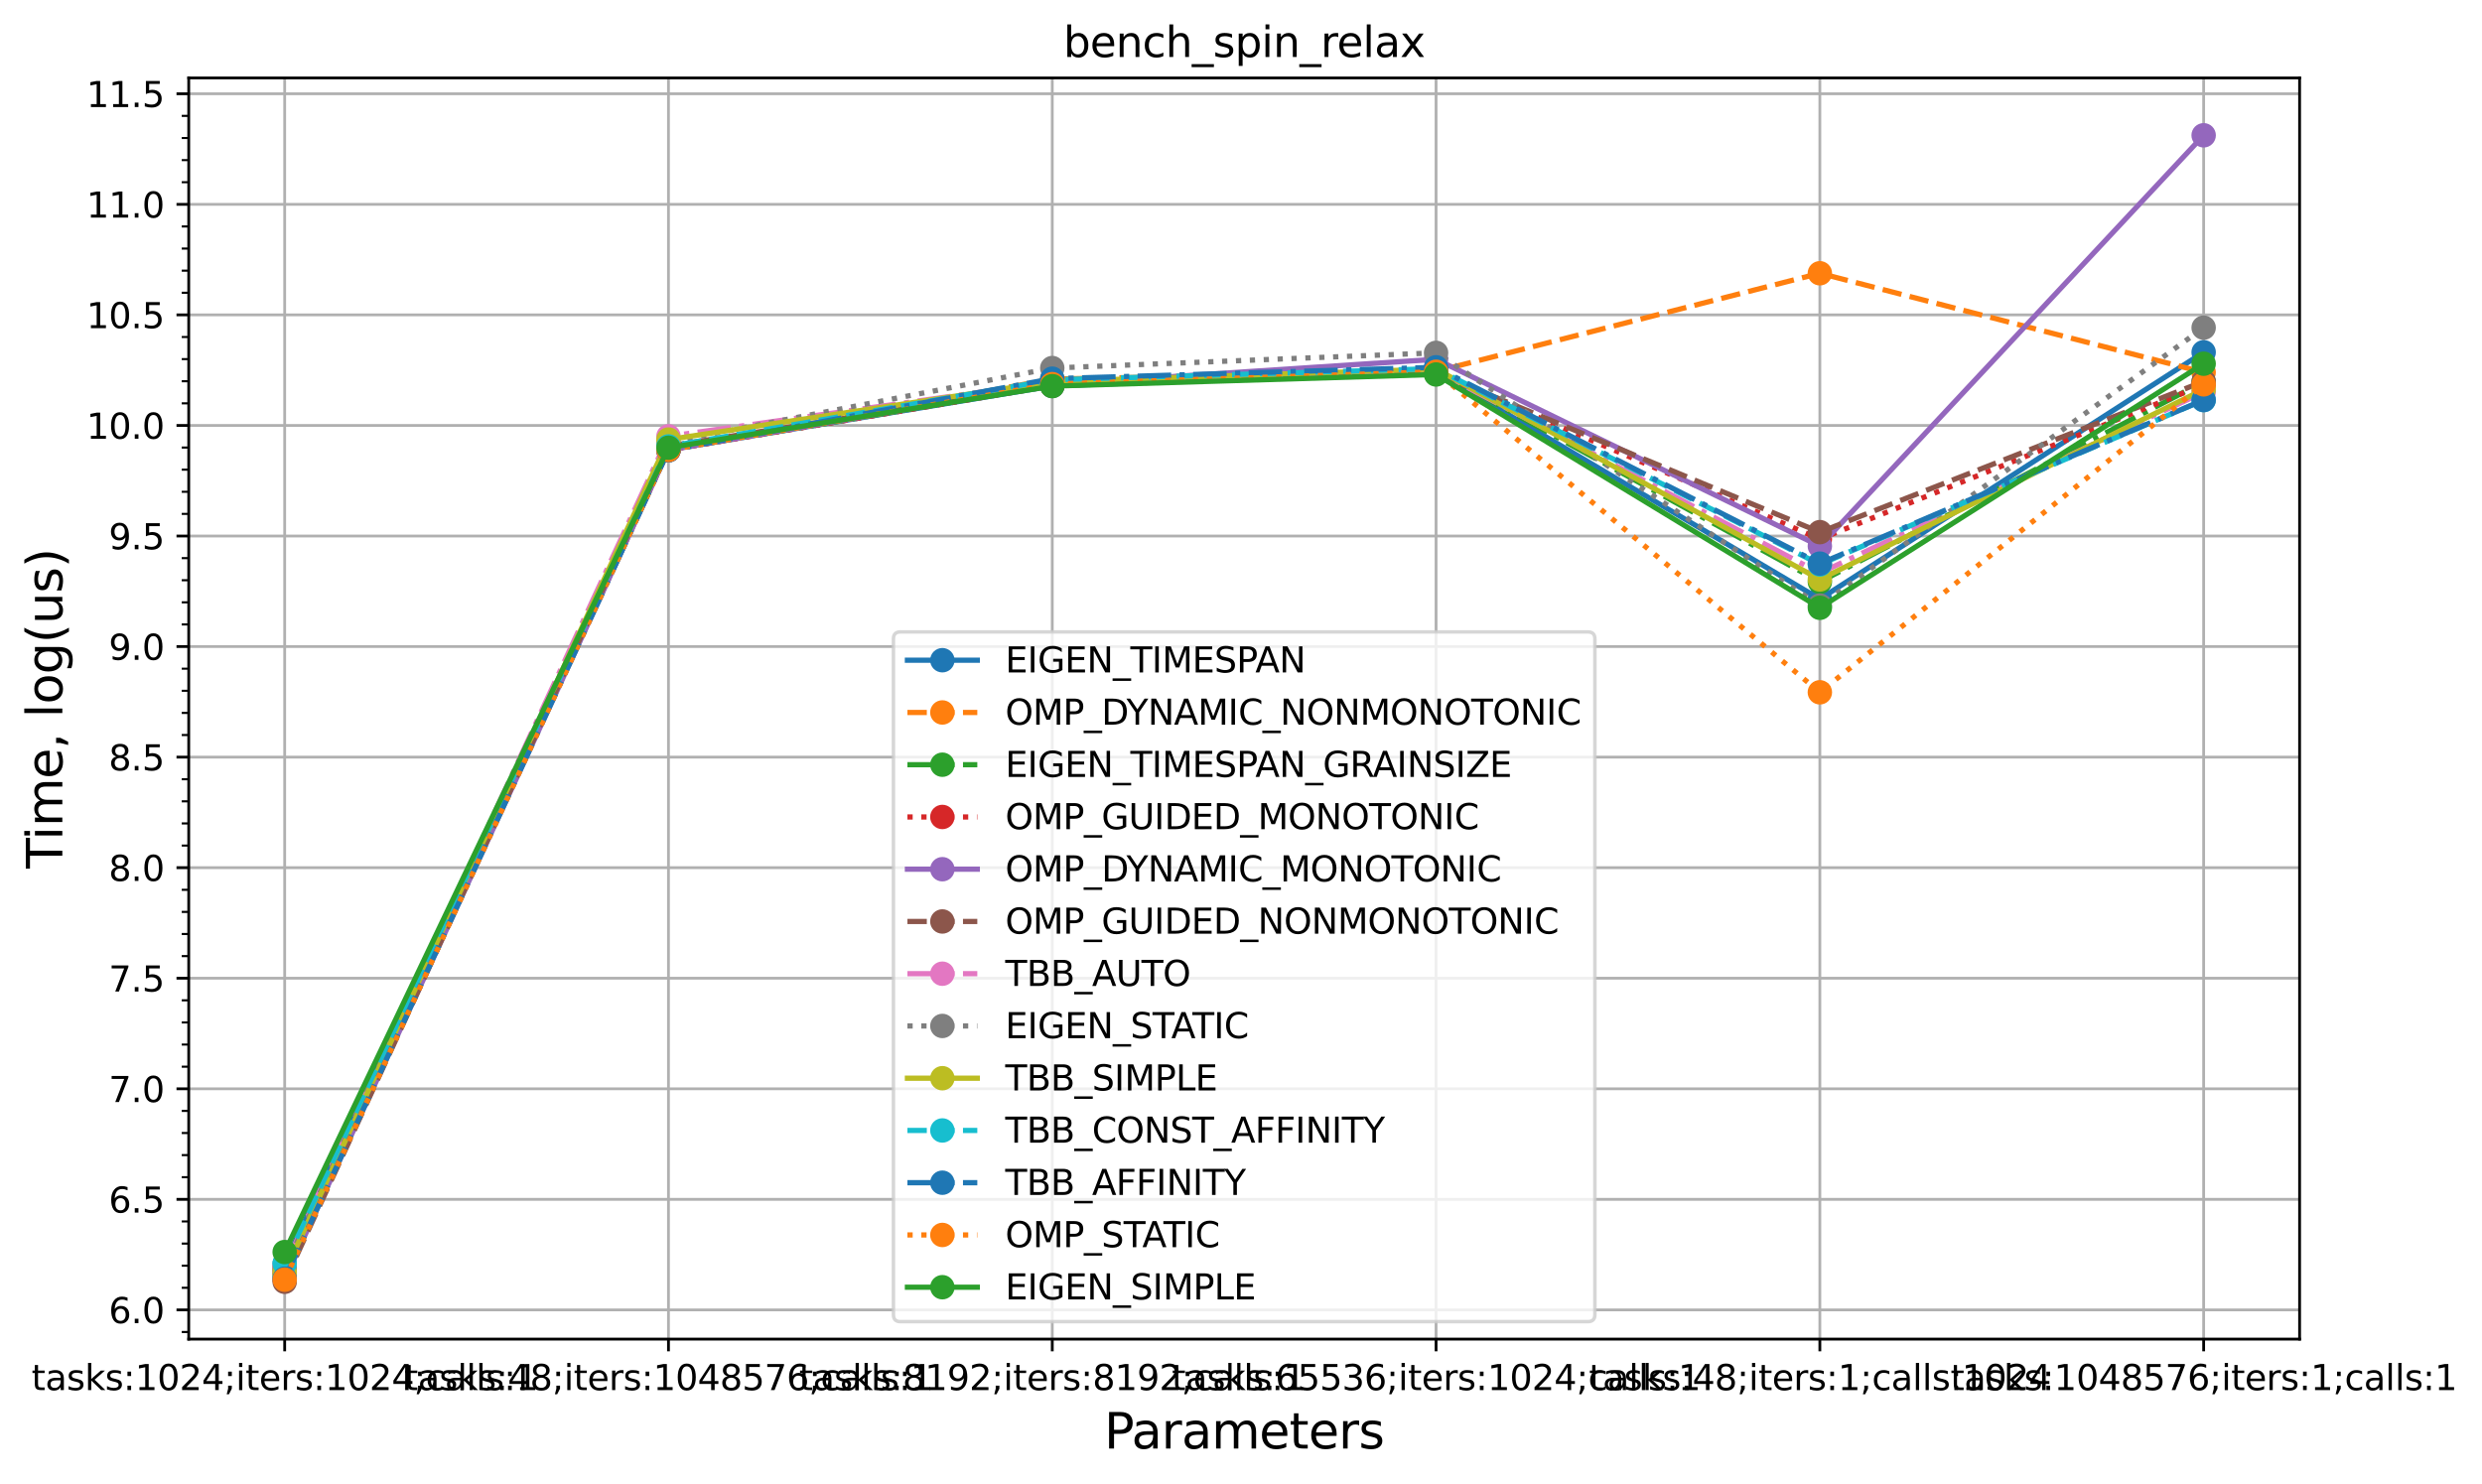 <?xml version="1.0" encoding="utf-8" standalone="no"?>
<!DOCTYPE svg PUBLIC "-//W3C//DTD SVG 1.1//EN"
  "http://www.w3.org/Graphics/SVG/1.1/DTD/svg11.dtd">
<svg xmlns:xlink="http://www.w3.org/1999/xlink" width="710.356pt" height="424.746pt" viewBox="0 0 710.356 424.746" xmlns="http://www.w3.org/2000/svg" version="1.1">
 <defs>
  <style type="text/css">*{stroke-linejoin: round; stroke-linecap: butt}</style>
 </defs>
 <g id="figure_1">
  <g id="patch_1">
   <path d="M 0 424.746 
L 710.356 424.746 
L 710.356 0 
L 0 0 
z
" style="fill: #ffffff"/>
  </g>
  <g id="axes_1">
   <g id="patch_2">
    <path d="M 54.015 383.318 
L 658.152 383.318 
L 658.152 22.318 
L 54.015 22.318 
z
" style="fill: #ffffff"/>
   </g>
   <g id="matplotlib.axis_1">
    <g id="xtick_1">
     <g id="line2d_1">
      <path d="M 81.476 383.318 
L 81.476 22.318 
" clip-path="url(#p7686e8eaf8)" style="fill: none; stroke: #b0b0b0; stroke-width: 0.8; stroke-linecap: square"/>
     </g>
     <g id="line2d_2">
      <defs>
       <path id="m5113db96be" d="M 0 0 
L 0 3.5 
" style="stroke: #000000; stroke-width: 0.8"/>
      </defs>
      <g>
       <use xlink:href="#m5113db96be" x="81.476" y="383.318" style="stroke: #000000; stroke-width: 0.8"/>
      </g>
     </g>
     <g id="text_1">
      <!-- tasks:1024;iters:1024;calls:1 -->
      <g transform="translate(9.012 397.917) scale(0.1 -0.1)">
       <defs>
        <path id="DejaVuSans-74" d="M 1172 4494 
L 1172 3500 
L 2356 3500 
L 2356 3053 
L 1172 3053 
L 1172 1153 
Q 1172 725 1289 603 
Q 1406 481 1766 481 
L 2356 481 
L 2356 0 
L 1766 0 
Q 1100 0 847 248 
Q 594 497 594 1153 
L 594 3053 
L 172 3053 
L 172 3500 
L 594 3500 
L 594 4494 
L 1172 4494 
z
" transform="scale(0.016)"/>
        <path id="DejaVuSans-61" d="M 2194 1759 
Q 1497 1759 1228 1600 
Q 959 1441 959 1056 
Q 959 750 1161 570 
Q 1363 391 1709 391 
Q 2188 391 2477 730 
Q 2766 1069 2766 1631 
L 2766 1759 
L 2194 1759 
z
M 3341 1997 
L 3341 0 
L 2766 0 
L 2766 531 
Q 2569 213 2275 61 
Q 1981 -91 1556 -91 
Q 1019 -91 701 211 
Q 384 513 384 1019 
Q 384 1609 779 1909 
Q 1175 2209 1959 2209 
L 2766 2209 
L 2766 2266 
Q 2766 2663 2505 2880 
Q 2244 3097 1772 3097 
Q 1472 3097 1187 3025 
Q 903 2953 641 2809 
L 641 3341 
Q 956 3463 1253 3523 
Q 1550 3584 1831 3584 
Q 2591 3584 2966 3190 
Q 3341 2797 3341 1997 
z
" transform="scale(0.016)"/>
        <path id="DejaVuSans-73" d="M 2834 3397 
L 2834 2853 
Q 2591 2978 2328 3040 
Q 2066 3103 1784 3103 
Q 1356 3103 1142 2972 
Q 928 2841 928 2578 
Q 928 2378 1081 2264 
Q 1234 2150 1697 2047 
L 1894 2003 
Q 2506 1872 2764 1633 
Q 3022 1394 3022 966 
Q 3022 478 2636 193 
Q 2250 -91 1575 -91 
Q 1294 -91 989 -36 
Q 684 19 347 128 
L 347 722 
Q 666 556 975 473 
Q 1284 391 1588 391 
Q 1994 391 2212 530 
Q 2431 669 2431 922 
Q 2431 1156 2273 1281 
Q 2116 1406 1581 1522 
L 1381 1569 
Q 847 1681 609 1914 
Q 372 2147 372 2553 
Q 372 3047 722 3315 
Q 1072 3584 1716 3584 
Q 2034 3584 2315 3537 
Q 2597 3491 2834 3397 
z
" transform="scale(0.016)"/>
        <path id="DejaVuSans-6b" d="M 581 4863 
L 1159 4863 
L 1159 1991 
L 2875 3500 
L 3609 3500 
L 1753 1863 
L 3688 0 
L 2938 0 
L 1159 1709 
L 1159 0 
L 581 0 
L 581 4863 
z
" transform="scale(0.016)"/>
        <path id="DejaVuSans-3a" d="M 750 794 
L 1409 794 
L 1409 0 
L 750 0 
L 750 794 
z
M 750 3309 
L 1409 3309 
L 1409 2516 
L 750 2516 
L 750 3309 
z
" transform="scale(0.016)"/>
        <path id="DejaVuSans-31" d="M 794 531 
L 1825 531 
L 1825 4091 
L 703 3866 
L 703 4441 
L 1819 4666 
L 2450 4666 
L 2450 531 
L 3481 531 
L 3481 0 
L 794 0 
L 794 531 
z
" transform="scale(0.016)"/>
        <path id="DejaVuSans-30" d="M 2034 4250 
Q 1547 4250 1301 3770 
Q 1056 3291 1056 2328 
Q 1056 1369 1301 889 
Q 1547 409 2034 409 
Q 2525 409 2770 889 
Q 3016 1369 3016 2328 
Q 3016 3291 2770 3770 
Q 2525 4250 2034 4250 
z
M 2034 4750 
Q 2819 4750 3233 4129 
Q 3647 3509 3647 2328 
Q 3647 1150 3233 529 
Q 2819 -91 2034 -91 
Q 1250 -91 836 529 
Q 422 1150 422 2328 
Q 422 3509 836 4129 
Q 1250 4750 2034 4750 
z
" transform="scale(0.016)"/>
        <path id="DejaVuSans-32" d="M 1228 531 
L 3431 531 
L 3431 0 
L 469 0 
L 469 531 
Q 828 903 1448 1529 
Q 2069 2156 2228 2338 
Q 2531 2678 2651 2914 
Q 2772 3150 2772 3378 
Q 2772 3750 2511 3984 
Q 2250 4219 1831 4219 
Q 1534 4219 1204 4116 
Q 875 4013 500 3803 
L 500 4441 
Q 881 4594 1212 4672 
Q 1544 4750 1819 4750 
Q 2544 4750 2975 4387 
Q 3406 4025 3406 3419 
Q 3406 3131 3298 2873 
Q 3191 2616 2906 2266 
Q 2828 2175 2409 1742 
Q 1991 1309 1228 531 
z
" transform="scale(0.016)"/>
        <path id="DejaVuSans-34" d="M 2419 4116 
L 825 1625 
L 2419 1625 
L 2419 4116 
z
M 2253 4666 
L 3047 4666 
L 3047 1625 
L 3713 1625 
L 3713 1100 
L 3047 1100 
L 3047 0 
L 2419 0 
L 2419 1100 
L 313 1100 
L 313 1709 
L 2253 4666 
z
" transform="scale(0.016)"/>
        <path id="DejaVuSans-3b" d="M 750 3309 
L 1409 3309 
L 1409 2516 
L 750 2516 
L 750 3309 
z
M 750 794 
L 1409 794 
L 1409 256 
L 897 -744 
L 494 -744 
L 750 256 
L 750 794 
z
" transform="scale(0.016)"/>
        <path id="DejaVuSans-69" d="M 603 3500 
L 1178 3500 
L 1178 0 
L 603 0 
L 603 3500 
z
M 603 4863 
L 1178 4863 
L 1178 4134 
L 603 4134 
L 603 4863 
z
" transform="scale(0.016)"/>
        <path id="DejaVuSans-65" d="M 3597 1894 
L 3597 1613 
L 953 1613 
Q 991 1019 1311 708 
Q 1631 397 2203 397 
Q 2534 397 2845 478 
Q 3156 559 3463 722 
L 3463 178 
Q 3153 47 2828 -22 
Q 2503 -91 2169 -91 
Q 1331 -91 842 396 
Q 353 884 353 1716 
Q 353 2575 817 3079 
Q 1281 3584 2069 3584 
Q 2775 3584 3186 3129 
Q 3597 2675 3597 1894 
z
M 3022 2063 
Q 3016 2534 2758 2815 
Q 2500 3097 2075 3097 
Q 1594 3097 1305 2825 
Q 1016 2553 972 2059 
L 3022 2063 
z
" transform="scale(0.016)"/>
        <path id="DejaVuSans-72" d="M 2631 2963 
Q 2534 3019 2420 3045 
Q 2306 3072 2169 3072 
Q 1681 3072 1420 2755 
Q 1159 2438 1159 1844 
L 1159 0 
L 581 0 
L 581 3500 
L 1159 3500 
L 1159 2956 
Q 1341 3275 1631 3429 
Q 1922 3584 2338 3584 
Q 2397 3584 2469 3576 
Q 2541 3569 2628 3553 
L 2631 2963 
z
" transform="scale(0.016)"/>
        <path id="DejaVuSans-63" d="M 3122 3366 
L 3122 2828 
Q 2878 2963 2633 3030 
Q 2388 3097 2138 3097 
Q 1578 3097 1268 2742 
Q 959 2388 959 1747 
Q 959 1106 1268 751 
Q 1578 397 2138 397 
Q 2388 397 2633 464 
Q 2878 531 3122 666 
L 3122 134 
Q 2881 22 2623 -34 
Q 2366 -91 2075 -91 
Q 1284 -91 818 406 
Q 353 903 353 1747 
Q 353 2603 823 3093 
Q 1294 3584 2113 3584 
Q 2378 3584 2631 3529 
Q 2884 3475 3122 3366 
z
" transform="scale(0.016)"/>
        <path id="DejaVuSans-6c" d="M 603 4863 
L 1178 4863 
L 1178 0 
L 603 0 
L 603 4863 
z
" transform="scale(0.016)"/>
       </defs>
       <use xlink:href="#DejaVuSans-74"/>
       <use xlink:href="#DejaVuSans-61" x="39.209"/>
       <use xlink:href="#DejaVuSans-73" x="100.488"/>
       <use xlink:href="#DejaVuSans-6b" x="152.588"/>
       <use xlink:href="#DejaVuSans-73" x="210.498"/>
       <use xlink:href="#DejaVuSans-3a" x="262.598"/>
       <use xlink:href="#DejaVuSans-31" x="296.289"/>
       <use xlink:href="#DejaVuSans-30" x="359.912"/>
       <use xlink:href="#DejaVuSans-32" x="423.535"/>
       <use xlink:href="#DejaVuSans-34" x="487.158"/>
       <use xlink:href="#DejaVuSans-3b" x="550.781"/>
       <use xlink:href="#DejaVuSans-69" x="584.473"/>
       <use xlink:href="#DejaVuSans-74" x="612.256"/>
       <use xlink:href="#DejaVuSans-65" x="651.465"/>
       <use xlink:href="#DejaVuSans-72" x="712.988"/>
       <use xlink:href="#DejaVuSans-73" x="754.102"/>
       <use xlink:href="#DejaVuSans-3a" x="806.201"/>
       <use xlink:href="#DejaVuSans-31" x="839.893"/>
       <use xlink:href="#DejaVuSans-30" x="903.516"/>
       <use xlink:href="#DejaVuSans-32" x="967.139"/>
       <use xlink:href="#DejaVuSans-34" x="1030.762"/>
       <use xlink:href="#DejaVuSans-3b" x="1094.385"/>
       <use xlink:href="#DejaVuSans-63" x="1128.076"/>
       <use xlink:href="#DejaVuSans-61" x="1183.057"/>
       <use xlink:href="#DejaVuSans-6c" x="1244.336"/>
       <use xlink:href="#DejaVuSans-6c" x="1272.119"/>
       <use xlink:href="#DejaVuSans-73" x="1299.902"/>
       <use xlink:href="#DejaVuSans-3a" x="1352.002"/>
       <use xlink:href="#DejaVuSans-31" x="1385.693"/>
      </g>
     </g>
    </g>
    <g id="xtick_2">
     <g id="line2d_3">
      <path d="M 191.319 383.318 
L 191.319 22.318 
" clip-path="url(#p7686e8eaf8)" style="fill: none; stroke: #b0b0b0; stroke-width: 0.8; stroke-linecap: square"/>
     </g>
     <g id="line2d_4">
      <g>
       <use xlink:href="#m5113db96be" x="191.319" y="383.318" style="stroke: #000000; stroke-width: 0.8"/>
      </g>
     </g>
     <g id="text_2">
      <!-- tasks:48;iters:1048576;calls:1 -->
      <g transform="translate(115.674 397.917) scale(0.1 -0.1)">
       <defs>
        <path id="DejaVuSans-38" d="M 2034 2216 
Q 1584 2216 1326 1975 
Q 1069 1734 1069 1313 
Q 1069 891 1326 650 
Q 1584 409 2034 409 
Q 2484 409 2743 651 
Q 3003 894 3003 1313 
Q 3003 1734 2745 1975 
Q 2488 2216 2034 2216 
z
M 1403 2484 
Q 997 2584 770 2862 
Q 544 3141 544 3541 
Q 544 4100 942 4425 
Q 1341 4750 2034 4750 
Q 2731 4750 3128 4425 
Q 3525 4100 3525 3541 
Q 3525 3141 3298 2862 
Q 3072 2584 2669 2484 
Q 3125 2378 3379 2068 
Q 3634 1759 3634 1313 
Q 3634 634 3220 271 
Q 2806 -91 2034 -91 
Q 1263 -91 848 271 
Q 434 634 434 1313 
Q 434 1759 690 2068 
Q 947 2378 1403 2484 
z
M 1172 3481 
Q 1172 3119 1398 2916 
Q 1625 2713 2034 2713 
Q 2441 2713 2670 2916 
Q 2900 3119 2900 3481 
Q 2900 3844 2670 4047 
Q 2441 4250 2034 4250 
Q 1625 4250 1398 4047 
Q 1172 3844 1172 3481 
z
" transform="scale(0.016)"/>
        <path id="DejaVuSans-35" d="M 691 4666 
L 3169 4666 
L 3169 4134 
L 1269 4134 
L 1269 2991 
Q 1406 3038 1543 3061 
Q 1681 3084 1819 3084 
Q 2600 3084 3056 2656 
Q 3513 2228 3513 1497 
Q 3513 744 3044 326 
Q 2575 -91 1722 -91 
Q 1428 -91 1123 -41 
Q 819 9 494 109 
L 494 744 
Q 775 591 1075 516 
Q 1375 441 1709 441 
Q 2250 441 2565 725 
Q 2881 1009 2881 1497 
Q 2881 1984 2565 2268 
Q 2250 2553 1709 2553 
Q 1456 2553 1204 2497 
Q 953 2441 691 2322 
L 691 4666 
z
" transform="scale(0.016)"/>
        <path id="DejaVuSans-37" d="M 525 4666 
L 3525 4666 
L 3525 4397 
L 1831 0 
L 1172 0 
L 2766 4134 
L 525 4134 
L 525 4666 
z
" transform="scale(0.016)"/>
        <path id="DejaVuSans-36" d="M 2113 2584 
Q 1688 2584 1439 2293 
Q 1191 2003 1191 1497 
Q 1191 994 1439 701 
Q 1688 409 2113 409 
Q 2538 409 2786 701 
Q 3034 994 3034 1497 
Q 3034 2003 2786 2293 
Q 2538 2584 2113 2584 
z
M 3366 4563 
L 3366 3988 
Q 3128 4100 2886 4159 
Q 2644 4219 2406 4219 
Q 1781 4219 1451 3797 
Q 1122 3375 1075 2522 
Q 1259 2794 1537 2939 
Q 1816 3084 2150 3084 
Q 2853 3084 3261 2657 
Q 3669 2231 3669 1497 
Q 3669 778 3244 343 
Q 2819 -91 2113 -91 
Q 1303 -91 875 529 
Q 447 1150 447 2328 
Q 447 3434 972 4092 
Q 1497 4750 2381 4750 
Q 2619 4750 2861 4703 
Q 3103 4656 3366 4563 
z
" transform="scale(0.016)"/>
       </defs>
       <use xlink:href="#DejaVuSans-74"/>
       <use xlink:href="#DejaVuSans-61" x="39.209"/>
       <use xlink:href="#DejaVuSans-73" x="100.488"/>
       <use xlink:href="#DejaVuSans-6b" x="152.588"/>
       <use xlink:href="#DejaVuSans-73" x="210.498"/>
       <use xlink:href="#DejaVuSans-3a" x="262.598"/>
       <use xlink:href="#DejaVuSans-34" x="296.289"/>
       <use xlink:href="#DejaVuSans-38" x="359.912"/>
       <use xlink:href="#DejaVuSans-3b" x="423.535"/>
       <use xlink:href="#DejaVuSans-69" x="457.227"/>
       <use xlink:href="#DejaVuSans-74" x="485.01"/>
       <use xlink:href="#DejaVuSans-65" x="524.219"/>
       <use xlink:href="#DejaVuSans-72" x="585.742"/>
       <use xlink:href="#DejaVuSans-73" x="626.855"/>
       <use xlink:href="#DejaVuSans-3a" x="678.955"/>
       <use xlink:href="#DejaVuSans-31" x="712.646"/>
       <use xlink:href="#DejaVuSans-30" x="776.27"/>
       <use xlink:href="#DejaVuSans-34" x="839.893"/>
       <use xlink:href="#DejaVuSans-38" x="903.516"/>
       <use xlink:href="#DejaVuSans-35" x="967.139"/>
       <use xlink:href="#DejaVuSans-37" x="1030.762"/>
       <use xlink:href="#DejaVuSans-36" x="1094.385"/>
       <use xlink:href="#DejaVuSans-3b" x="1158.008"/>
       <use xlink:href="#DejaVuSans-63" x="1191.699"/>
       <use xlink:href="#DejaVuSans-61" x="1246.68"/>
       <use xlink:href="#DejaVuSans-6c" x="1307.959"/>
       <use xlink:href="#DejaVuSans-6c" x="1335.742"/>
       <use xlink:href="#DejaVuSans-73" x="1363.525"/>
       <use xlink:href="#DejaVuSans-3a" x="1415.625"/>
       <use xlink:href="#DejaVuSans-31" x="1449.316"/>
      </g>
     </g>
    </g>
    <g id="xtick_3">
     <g id="line2d_5">
      <path d="M 301.162 383.318 
L 301.162 22.318 
" clip-path="url(#p7686e8eaf8)" style="fill: none; stroke: #b0b0b0; stroke-width: 0.8; stroke-linecap: square"/>
     </g>
     <g id="line2d_6">
      <g>
       <use xlink:href="#m5113db96be" x="301.162" y="383.318" style="stroke: #000000; stroke-width: 0.8"/>
      </g>
     </g>
     <g id="text_3">
      <!-- tasks:8192;iters:8192;calls:1 -->
      <g transform="translate(228.698 397.917) scale(0.1 -0.1)">
       <defs>
        <path id="DejaVuSans-39" d="M 703 97 
L 703 672 
Q 941 559 1184 500 
Q 1428 441 1663 441 
Q 2288 441 2617 861 
Q 2947 1281 2994 2138 
Q 2813 1869 2534 1725 
Q 2256 1581 1919 1581 
Q 1219 1581 811 2004 
Q 403 2428 403 3163 
Q 403 3881 828 4315 
Q 1253 4750 1959 4750 
Q 2769 4750 3195 4129 
Q 3622 3509 3622 2328 
Q 3622 1225 3098 567 
Q 2575 -91 1691 -91 
Q 1453 -91 1209 -44 
Q 966 3 703 97 
z
M 1959 2075 
Q 2384 2075 2632 2365 
Q 2881 2656 2881 3163 
Q 2881 3666 2632 3958 
Q 2384 4250 1959 4250 
Q 1534 4250 1286 3958 
Q 1038 3666 1038 3163 
Q 1038 2656 1286 2365 
Q 1534 2075 1959 2075 
z
" transform="scale(0.016)"/>
       </defs>
       <use xlink:href="#DejaVuSans-74"/>
       <use xlink:href="#DejaVuSans-61" x="39.209"/>
       <use xlink:href="#DejaVuSans-73" x="100.488"/>
       <use xlink:href="#DejaVuSans-6b" x="152.588"/>
       <use xlink:href="#DejaVuSans-73" x="210.498"/>
       <use xlink:href="#DejaVuSans-3a" x="262.598"/>
       <use xlink:href="#DejaVuSans-38" x="296.289"/>
       <use xlink:href="#DejaVuSans-31" x="359.912"/>
       <use xlink:href="#DejaVuSans-39" x="423.535"/>
       <use xlink:href="#DejaVuSans-32" x="487.158"/>
       <use xlink:href="#DejaVuSans-3b" x="550.781"/>
       <use xlink:href="#DejaVuSans-69" x="584.473"/>
       <use xlink:href="#DejaVuSans-74" x="612.256"/>
       <use xlink:href="#DejaVuSans-65" x="651.465"/>
       <use xlink:href="#DejaVuSans-72" x="712.988"/>
       <use xlink:href="#DejaVuSans-73" x="754.102"/>
       <use xlink:href="#DejaVuSans-3a" x="806.201"/>
       <use xlink:href="#DejaVuSans-38" x="839.893"/>
       <use xlink:href="#DejaVuSans-31" x="903.516"/>
       <use xlink:href="#DejaVuSans-39" x="967.139"/>
       <use xlink:href="#DejaVuSans-32" x="1030.762"/>
       <use xlink:href="#DejaVuSans-3b" x="1094.385"/>
       <use xlink:href="#DejaVuSans-63" x="1128.076"/>
       <use xlink:href="#DejaVuSans-61" x="1183.057"/>
       <use xlink:href="#DejaVuSans-6c" x="1244.336"/>
       <use xlink:href="#DejaVuSans-6c" x="1272.119"/>
       <use xlink:href="#DejaVuSans-73" x="1299.902"/>
       <use xlink:href="#DejaVuSans-3a" x="1352.002"/>
       <use xlink:href="#DejaVuSans-31" x="1385.693"/>
      </g>
     </g>
    </g>
    <g id="xtick_4">
     <g id="line2d_7">
      <path d="M 411.005 383.318 
L 411.005 22.318 
" clip-path="url(#p7686e8eaf8)" style="fill: none; stroke: #b0b0b0; stroke-width: 0.8; stroke-linecap: square"/>
     </g>
     <g id="line2d_8">
      <g>
       <use xlink:href="#m5113db96be" x="411.005" y="383.318" style="stroke: #000000; stroke-width: 0.8"/>
      </g>
     </g>
     <g id="text_4">
      <!-- tasks:65536;iters:1024;calls:1 -->
      <g transform="translate(335.36 397.917) scale(0.1 -0.1)">
       <defs>
        <path id="DejaVuSans-33" d="M 2597 2516 
Q 3050 2419 3304 2112 
Q 3559 1806 3559 1356 
Q 3559 666 3084 287 
Q 2609 -91 1734 -91 
Q 1441 -91 1130 -33 
Q 819 25 488 141 
L 488 750 
Q 750 597 1062 519 
Q 1375 441 1716 441 
Q 2309 441 2620 675 
Q 2931 909 2931 1356 
Q 2931 1769 2642 2001 
Q 2353 2234 1838 2234 
L 1294 2234 
L 1294 2753 
L 1863 2753 
Q 2328 2753 2575 2939 
Q 2822 3125 2822 3475 
Q 2822 3834 2567 4026 
Q 2313 4219 1838 4219 
Q 1578 4219 1281 4162 
Q 984 4106 628 3988 
L 628 4550 
Q 988 4650 1302 4700 
Q 1616 4750 1894 4750 
Q 2613 4750 3031 4423 
Q 3450 4097 3450 3541 
Q 3450 3153 3228 2886 
Q 3006 2619 2597 2516 
z
" transform="scale(0.016)"/>
       </defs>
       <use xlink:href="#DejaVuSans-74"/>
       <use xlink:href="#DejaVuSans-61" x="39.209"/>
       <use xlink:href="#DejaVuSans-73" x="100.488"/>
       <use xlink:href="#DejaVuSans-6b" x="152.588"/>
       <use xlink:href="#DejaVuSans-73" x="210.498"/>
       <use xlink:href="#DejaVuSans-3a" x="262.598"/>
       <use xlink:href="#DejaVuSans-36" x="296.289"/>
       <use xlink:href="#DejaVuSans-35" x="359.912"/>
       <use xlink:href="#DejaVuSans-35" x="423.535"/>
       <use xlink:href="#DejaVuSans-33" x="487.158"/>
       <use xlink:href="#DejaVuSans-36" x="550.781"/>
       <use xlink:href="#DejaVuSans-3b" x="614.404"/>
       <use xlink:href="#DejaVuSans-69" x="648.096"/>
       <use xlink:href="#DejaVuSans-74" x="675.879"/>
       <use xlink:href="#DejaVuSans-65" x="715.088"/>
       <use xlink:href="#DejaVuSans-72" x="776.611"/>
       <use xlink:href="#DejaVuSans-73" x="817.725"/>
       <use xlink:href="#DejaVuSans-3a" x="869.824"/>
       <use xlink:href="#DejaVuSans-31" x="903.516"/>
       <use xlink:href="#DejaVuSans-30" x="967.139"/>
       <use xlink:href="#DejaVuSans-32" x="1030.762"/>
       <use xlink:href="#DejaVuSans-34" x="1094.385"/>
       <use xlink:href="#DejaVuSans-3b" x="1158.008"/>
       <use xlink:href="#DejaVuSans-63" x="1191.699"/>
       <use xlink:href="#DejaVuSans-61" x="1246.68"/>
       <use xlink:href="#DejaVuSans-6c" x="1307.959"/>
       <use xlink:href="#DejaVuSans-6c" x="1335.742"/>
       <use xlink:href="#DejaVuSans-73" x="1363.525"/>
       <use xlink:href="#DejaVuSans-3a" x="1415.625"/>
       <use xlink:href="#DejaVuSans-31" x="1449.316"/>
      </g>
     </g>
    </g>
    <g id="xtick_5">
     <g id="line2d_9">
      <path d="M 520.848 383.318 
L 520.848 22.318 
" clip-path="url(#p7686e8eaf8)" style="fill: none; stroke: #b0b0b0; stroke-width: 0.8; stroke-linecap: square"/>
     </g>
     <g id="line2d_10">
      <g>
       <use xlink:href="#m5113db96be" x="520.848" y="383.318" style="stroke: #000000; stroke-width: 0.8"/>
      </g>
     </g>
     <g id="text_5">
      <!-- tasks:48;iters:1;calls:1024 -->
      <g transform="translate(454.747 397.917) scale(0.1 -0.1)">
       <use xlink:href="#DejaVuSans-74"/>
       <use xlink:href="#DejaVuSans-61" x="39.209"/>
       <use xlink:href="#DejaVuSans-73" x="100.488"/>
       <use xlink:href="#DejaVuSans-6b" x="152.588"/>
       <use xlink:href="#DejaVuSans-73" x="210.498"/>
       <use xlink:href="#DejaVuSans-3a" x="262.598"/>
       <use xlink:href="#DejaVuSans-34" x="296.289"/>
       <use xlink:href="#DejaVuSans-38" x="359.912"/>
       <use xlink:href="#DejaVuSans-3b" x="423.535"/>
       <use xlink:href="#DejaVuSans-69" x="457.227"/>
       <use xlink:href="#DejaVuSans-74" x="485.01"/>
       <use xlink:href="#DejaVuSans-65" x="524.219"/>
       <use xlink:href="#DejaVuSans-72" x="585.742"/>
       <use xlink:href="#DejaVuSans-73" x="626.855"/>
       <use xlink:href="#DejaVuSans-3a" x="678.955"/>
       <use xlink:href="#DejaVuSans-31" x="712.646"/>
       <use xlink:href="#DejaVuSans-3b" x="776.27"/>
       <use xlink:href="#DejaVuSans-63" x="809.961"/>
       <use xlink:href="#DejaVuSans-61" x="864.941"/>
       <use xlink:href="#DejaVuSans-6c" x="926.221"/>
       <use xlink:href="#DejaVuSans-6c" x="954.004"/>
       <use xlink:href="#DejaVuSans-73" x="981.787"/>
       <use xlink:href="#DejaVuSans-3a" x="1033.887"/>
       <use xlink:href="#DejaVuSans-31" x="1067.578"/>
       <use xlink:href="#DejaVuSans-30" x="1131.201"/>
       <use xlink:href="#DejaVuSans-32" x="1194.824"/>
       <use xlink:href="#DejaVuSans-34" x="1258.447"/>
      </g>
     </g>
    </g>
    <g id="xtick_6">
     <g id="line2d_11">
      <path d="M 630.691 383.318 
L 630.691 22.318 
" clip-path="url(#p7686e8eaf8)" style="fill: none; stroke: #b0b0b0; stroke-width: 0.8; stroke-linecap: square"/>
     </g>
     <g id="line2d_12">
      <g>
       <use xlink:href="#m5113db96be" x="630.691" y="383.318" style="stroke: #000000; stroke-width: 0.8"/>
      </g>
     </g>
     <g id="text_6">
      <!-- tasks:1048576;iters:1;calls:1 -->
      <g transform="translate(558.227 397.917) scale(0.1 -0.1)">
       <use xlink:href="#DejaVuSans-74"/>
       <use xlink:href="#DejaVuSans-61" x="39.209"/>
       <use xlink:href="#DejaVuSans-73" x="100.488"/>
       <use xlink:href="#DejaVuSans-6b" x="152.588"/>
       <use xlink:href="#DejaVuSans-73" x="210.498"/>
       <use xlink:href="#DejaVuSans-3a" x="262.598"/>
       <use xlink:href="#DejaVuSans-31" x="296.289"/>
       <use xlink:href="#DejaVuSans-30" x="359.912"/>
       <use xlink:href="#DejaVuSans-34" x="423.535"/>
       <use xlink:href="#DejaVuSans-38" x="487.158"/>
       <use xlink:href="#DejaVuSans-35" x="550.781"/>
       <use xlink:href="#DejaVuSans-37" x="614.404"/>
       <use xlink:href="#DejaVuSans-36" x="678.027"/>
       <use xlink:href="#DejaVuSans-3b" x="741.65"/>
       <use xlink:href="#DejaVuSans-69" x="775.342"/>
       <use xlink:href="#DejaVuSans-74" x="803.125"/>
       <use xlink:href="#DejaVuSans-65" x="842.334"/>
       <use xlink:href="#DejaVuSans-72" x="903.857"/>
       <use xlink:href="#DejaVuSans-73" x="944.971"/>
       <use xlink:href="#DejaVuSans-3a" x="997.07"/>
       <use xlink:href="#DejaVuSans-31" x="1030.762"/>
       <use xlink:href="#DejaVuSans-3b" x="1094.385"/>
       <use xlink:href="#DejaVuSans-63" x="1128.076"/>
       <use xlink:href="#DejaVuSans-61" x="1183.057"/>
       <use xlink:href="#DejaVuSans-6c" x="1244.336"/>
       <use xlink:href="#DejaVuSans-6c" x="1272.119"/>
       <use xlink:href="#DejaVuSans-73" x="1299.902"/>
       <use xlink:href="#DejaVuSans-3a" x="1352.002"/>
       <use xlink:href="#DejaVuSans-31" x="1385.693"/>
      </g>
     </g>
    </g>
    <g id="text_7">
     <!-- Parameters -->
     <g transform="translate(316.02 414.634) scale(0.14 -0.14)">
      <defs>
       <path id="DejaVuSans-50" d="M 1259 4147 
L 1259 2394 
L 2053 2394 
Q 2494 2394 2734 2622 
Q 2975 2850 2975 3272 
Q 2975 3691 2734 3919 
Q 2494 4147 2053 4147 
L 1259 4147 
z
M 628 4666 
L 2053 4666 
Q 2838 4666 3239 4311 
Q 3641 3956 3641 3272 
Q 3641 2581 3239 2228 
Q 2838 1875 2053 1875 
L 1259 1875 
L 1259 0 
L 628 0 
L 628 4666 
z
" transform="scale(0.016)"/>
       <path id="DejaVuSans-6d" d="M 3328 2828 
Q 3544 3216 3844 3400 
Q 4144 3584 4550 3584 
Q 5097 3584 5394 3201 
Q 5691 2819 5691 2113 
L 5691 0 
L 5113 0 
L 5113 2094 
Q 5113 2597 4934 2840 
Q 4756 3084 4391 3084 
Q 3944 3084 3684 2787 
Q 3425 2491 3425 1978 
L 3425 0 
L 2847 0 
L 2847 2094 
Q 2847 2600 2669 2842 
Q 2491 3084 2119 3084 
Q 1678 3084 1418 2786 
Q 1159 2488 1159 1978 
L 1159 0 
L 581 0 
L 581 3500 
L 1159 3500 
L 1159 2956 
Q 1356 3278 1631 3431 
Q 1906 3584 2284 3584 
Q 2666 3584 2933 3390 
Q 3200 3197 3328 2828 
z
" transform="scale(0.016)"/>
      </defs>
      <use xlink:href="#DejaVuSans-50"/>
      <use xlink:href="#DejaVuSans-61" x="55.803"/>
      <use xlink:href="#DejaVuSans-72" x="117.082"/>
      <use xlink:href="#DejaVuSans-61" x="158.195"/>
      <use xlink:href="#DejaVuSans-6d" x="219.475"/>
      <use xlink:href="#DejaVuSans-65" x="316.887"/>
      <use xlink:href="#DejaVuSans-74" x="378.41"/>
      <use xlink:href="#DejaVuSans-65" x="417.619"/>
      <use xlink:href="#DejaVuSans-72" x="479.143"/>
      <use xlink:href="#DejaVuSans-73" x="520.256"/>
     </g>
    </g>
   </g>
   <g id="matplotlib.axis_2">
    <g id="ytick_1">
     <g id="line2d_13">
      <path d="M 54.015 374.956 
L 658.152 374.956 
" clip-path="url(#p7686e8eaf8)" style="fill: none; stroke: #b0b0b0; stroke-width: 0.8; stroke-linecap: square"/>
     </g>
     <g id="line2d_14">
      <defs>
       <path id="ma0dc9ef653" d="M 0 0 
L -3.5 0 
" style="stroke: #000000; stroke-width: 0.8"/>
      </defs>
      <g>
       <use xlink:href="#ma0dc9ef653" x="54.015" y="374.956" style="stroke: #000000; stroke-width: 0.8"/>
      </g>
     </g>
     <g id="text_8">
      <!-- 6.0 -->
      <g transform="translate(31.112 378.755) scale(0.1 -0.1)">
       <defs>
        <path id="DejaVuSans-2e" d="M 684 794 
L 1344 794 
L 1344 0 
L 684 0 
L 684 794 
z
" transform="scale(0.016)"/>
       </defs>
       <use xlink:href="#DejaVuSans-36"/>
       <use xlink:href="#DejaVuSans-2e" x="63.623"/>
       <use xlink:href="#DejaVuSans-30" x="95.41"/>
      </g>
     </g>
    </g>
    <g id="ytick_2">
     <g id="line2d_15">
      <path d="M 54.015 343.31 
L 658.152 343.31 
" clip-path="url(#p7686e8eaf8)" style="fill: none; stroke: #b0b0b0; stroke-width: 0.8; stroke-linecap: square"/>
     </g>
     <g id="line2d_16">
      <g>
       <use xlink:href="#ma0dc9ef653" x="54.015" y="343.31" style="stroke: #000000; stroke-width: 0.8"/>
      </g>
     </g>
     <g id="text_9">
      <!-- 6.5 -->
      <g transform="translate(31.112 347.109) scale(0.1 -0.1)">
       <use xlink:href="#DejaVuSans-36"/>
       <use xlink:href="#DejaVuSans-2e" x="63.623"/>
       <use xlink:href="#DejaVuSans-35" x="95.41"/>
      </g>
     </g>
    </g>
    <g id="ytick_3">
     <g id="line2d_17">
      <path d="M 54.015 311.663 
L 658.152 311.663 
" clip-path="url(#p7686e8eaf8)" style="fill: none; stroke: #b0b0b0; stroke-width: 0.8; stroke-linecap: square"/>
     </g>
     <g id="line2d_18">
      <g>
       <use xlink:href="#ma0dc9ef653" x="54.015" y="311.663" style="stroke: #000000; stroke-width: 0.8"/>
      </g>
     </g>
     <g id="text_10">
      <!-- 7.0 -->
      <g transform="translate(31.112 315.462) scale(0.1 -0.1)">
       <use xlink:href="#DejaVuSans-37"/>
       <use xlink:href="#DejaVuSans-2e" x="63.623"/>
       <use xlink:href="#DejaVuSans-30" x="95.41"/>
      </g>
     </g>
    </g>
    <g id="ytick_4">
     <g id="line2d_19">
      <path d="M 54.015 280.016 
L 658.152 280.016 
" clip-path="url(#p7686e8eaf8)" style="fill: none; stroke: #b0b0b0; stroke-width: 0.8; stroke-linecap: square"/>
     </g>
     <g id="line2d_20">
      <g>
       <use xlink:href="#ma0dc9ef653" x="54.015" y="280.016" style="stroke: #000000; stroke-width: 0.8"/>
      </g>
     </g>
     <g id="text_11">
      <!-- 7.5 -->
      <g transform="translate(31.112 283.816) scale(0.1 -0.1)">
       <use xlink:href="#DejaVuSans-37"/>
       <use xlink:href="#DejaVuSans-2e" x="63.623"/>
       <use xlink:href="#DejaVuSans-35" x="95.41"/>
      </g>
     </g>
    </g>
    <g id="ytick_5">
     <g id="line2d_21">
      <path d="M 54.015 248.37 
L 658.152 248.37 
" clip-path="url(#p7686e8eaf8)" style="fill: none; stroke: #b0b0b0; stroke-width: 0.8; stroke-linecap: square"/>
     </g>
     <g id="line2d_22">
      <g>
       <use xlink:href="#ma0dc9ef653" x="54.015" y="248.37" style="stroke: #000000; stroke-width: 0.8"/>
      </g>
     </g>
     <g id="text_12">
      <!-- 8.0 -->
      <g transform="translate(31.112 252.169) scale(0.1 -0.1)">
       <use xlink:href="#DejaVuSans-38"/>
       <use xlink:href="#DejaVuSans-2e" x="63.623"/>
       <use xlink:href="#DejaVuSans-30" x="95.41"/>
      </g>
     </g>
    </g>
    <g id="ytick_6">
     <g id="line2d_23">
      <path d="M 54.015 216.723 
L 658.152 216.723 
" clip-path="url(#p7686e8eaf8)" style="fill: none; stroke: #b0b0b0; stroke-width: 0.8; stroke-linecap: square"/>
     </g>
     <g id="line2d_24">
      <g>
       <use xlink:href="#ma0dc9ef653" x="54.015" y="216.723" style="stroke: #000000; stroke-width: 0.8"/>
      </g>
     </g>
     <g id="text_13">
      <!-- 8.5 -->
      <g transform="translate(31.112 220.523) scale(0.1 -0.1)">
       <use xlink:href="#DejaVuSans-38"/>
       <use xlink:href="#DejaVuSans-2e" x="63.623"/>
       <use xlink:href="#DejaVuSans-35" x="95.41"/>
      </g>
     </g>
    </g>
    <g id="ytick_7">
     <g id="line2d_25">
      <path d="M 54.015 185.077 
L 658.152 185.077 
" clip-path="url(#p7686e8eaf8)" style="fill: none; stroke: #b0b0b0; stroke-width: 0.8; stroke-linecap: square"/>
     </g>
     <g id="line2d_26">
      <g>
       <use xlink:href="#ma0dc9ef653" x="54.015" y="185.077" style="stroke: #000000; stroke-width: 0.8"/>
      </g>
     </g>
     <g id="text_14">
      <!-- 9.0 -->
      <g transform="translate(31.112 188.876) scale(0.1 -0.1)">
       <use xlink:href="#DejaVuSans-39"/>
       <use xlink:href="#DejaVuSans-2e" x="63.623"/>
       <use xlink:href="#DejaVuSans-30" x="95.41"/>
      </g>
     </g>
    </g>
    <g id="ytick_8">
     <g id="line2d_27">
      <path d="M 54.015 153.43 
L 658.152 153.43 
" clip-path="url(#p7686e8eaf8)" style="fill: none; stroke: #b0b0b0; stroke-width: 0.8; stroke-linecap: square"/>
     </g>
     <g id="line2d_28">
      <g>
       <use xlink:href="#ma0dc9ef653" x="54.015" y="153.43" style="stroke: #000000; stroke-width: 0.8"/>
      </g>
     </g>
     <g id="text_15">
      <!-- 9.5 -->
      <g transform="translate(31.112 157.229) scale(0.1 -0.1)">
       <use xlink:href="#DejaVuSans-39"/>
       <use xlink:href="#DejaVuSans-2e" x="63.623"/>
       <use xlink:href="#DejaVuSans-35" x="95.41"/>
      </g>
     </g>
    </g>
    <g id="ytick_9">
     <g id="line2d_29">
      <path d="M 54.015 121.784 
L 658.152 121.784 
" clip-path="url(#p7686e8eaf8)" style="fill: none; stroke: #b0b0b0; stroke-width: 0.8; stroke-linecap: square"/>
     </g>
     <g id="line2d_30">
      <g>
       <use xlink:href="#ma0dc9ef653" x="54.015" y="121.784" style="stroke: #000000; stroke-width: 0.8"/>
      </g>
     </g>
     <g id="text_16">
      <!-- 10.0 -->
      <g transform="translate(24.749 125.583) scale(0.1 -0.1)">
       <use xlink:href="#DejaVuSans-31"/>
       <use xlink:href="#DejaVuSans-30" x="63.623"/>
       <use xlink:href="#DejaVuSans-2e" x="127.246"/>
       <use xlink:href="#DejaVuSans-30" x="159.033"/>
      </g>
     </g>
    </g>
    <g id="ytick_10">
     <g id="line2d_31">
      <path d="M 54.015 90.137 
L 658.152 90.137 
" clip-path="url(#p7686e8eaf8)" style="fill: none; stroke: #b0b0b0; stroke-width: 0.8; stroke-linecap: square"/>
     </g>
     <g id="line2d_32">
      <g>
       <use xlink:href="#ma0dc9ef653" x="54.015" y="90.137" style="stroke: #000000; stroke-width: 0.8"/>
      </g>
     </g>
     <g id="text_17">
      <!-- 10.5 -->
      <g transform="translate(24.749 93.936) scale(0.1 -0.1)">
       <use xlink:href="#DejaVuSans-31"/>
       <use xlink:href="#DejaVuSans-30" x="63.623"/>
       <use xlink:href="#DejaVuSans-2e" x="127.246"/>
       <use xlink:href="#DejaVuSans-35" x="159.033"/>
      </g>
     </g>
    </g>
    <g id="ytick_11">
     <g id="line2d_33">
      <path d="M 54.015 58.491 
L 658.152 58.491 
" clip-path="url(#p7686e8eaf8)" style="fill: none; stroke: #b0b0b0; stroke-width: 0.8; stroke-linecap: square"/>
     </g>
     <g id="line2d_34">
      <g>
       <use xlink:href="#ma0dc9ef653" x="54.015" y="58.491" style="stroke: #000000; stroke-width: 0.8"/>
      </g>
     </g>
     <g id="text_18">
      <!-- 11.0 -->
      <g transform="translate(24.749 62.29) scale(0.1 -0.1)">
       <use xlink:href="#DejaVuSans-31"/>
       <use xlink:href="#DejaVuSans-31" x="63.623"/>
       <use xlink:href="#DejaVuSans-2e" x="127.246"/>
       <use xlink:href="#DejaVuSans-30" x="159.033"/>
      </g>
     </g>
    </g>
    <g id="ytick_12">
     <g id="line2d_35">
      <path d="M 54.015 26.844 
L 658.152 26.844 
" clip-path="url(#p7686e8eaf8)" style="fill: none; stroke: #b0b0b0; stroke-width: 0.8; stroke-linecap: square"/>
     </g>
     <g id="line2d_36">
      <g>
       <use xlink:href="#ma0dc9ef653" x="54.015" y="26.844" style="stroke: #000000; stroke-width: 0.8"/>
      </g>
     </g>
     <g id="text_19">
      <!-- 11.5 -->
      <g transform="translate(24.749 30.643) scale(0.1 -0.1)">
       <use xlink:href="#DejaVuSans-31"/>
       <use xlink:href="#DejaVuSans-31" x="63.623"/>
       <use xlink:href="#DejaVuSans-2e" x="127.246"/>
       <use xlink:href="#DejaVuSans-35" x="159.033"/>
      </g>
     </g>
    </g>
    <g id="ytick_13">
     <g id="line2d_37">
      <defs>
       <path id="m112b95f3ae" d="M 0 0 
L -2 0 
" style="stroke: #000000; stroke-width: 0.6"/>
      </defs>
      <g>
       <use xlink:href="#m112b95f3ae" x="54.015" y="381.285" style="stroke: #000000; stroke-width: 0.6"/>
      </g>
     </g>
    </g>
    <g id="ytick_14">
     <g id="line2d_38">
      <g>
       <use xlink:href="#m112b95f3ae" x="54.015" y="368.627" style="stroke: #000000; stroke-width: 0.6"/>
      </g>
     </g>
    </g>
    <g id="ytick_15">
     <g id="line2d_39">
      <g>
       <use xlink:href="#m112b95f3ae" x="54.015" y="362.297" style="stroke: #000000; stroke-width: 0.6"/>
      </g>
     </g>
    </g>
    <g id="ytick_16">
     <g id="line2d_40">
      <g>
       <use xlink:href="#m112b95f3ae" x="54.015" y="355.968" style="stroke: #000000; stroke-width: 0.6"/>
      </g>
     </g>
    </g>
    <g id="ytick_17">
     <g id="line2d_41">
      <g>
       <use xlink:href="#m112b95f3ae" x="54.015" y="349.639" style="stroke: #000000; stroke-width: 0.6"/>
      </g>
     </g>
    </g>
    <g id="ytick_18">
     <g id="line2d_42">
      <g>
       <use xlink:href="#m112b95f3ae" x="54.015" y="336.98" style="stroke: #000000; stroke-width: 0.6"/>
      </g>
     </g>
    </g>
    <g id="ytick_19">
     <g id="line2d_43">
      <g>
       <use xlink:href="#m112b95f3ae" x="54.015" y="330.651" style="stroke: #000000; stroke-width: 0.6"/>
      </g>
     </g>
    </g>
    <g id="ytick_20">
     <g id="line2d_44">
      <g>
       <use xlink:href="#m112b95f3ae" x="54.015" y="324.322" style="stroke: #000000; stroke-width: 0.6"/>
      </g>
     </g>
    </g>
    <g id="ytick_21">
     <g id="line2d_45">
      <g>
       <use xlink:href="#m112b95f3ae" x="54.015" y="317.992" style="stroke: #000000; stroke-width: 0.6"/>
      </g>
     </g>
    </g>
    <g id="ytick_22">
     <g id="line2d_46">
      <g>
       <use xlink:href="#m112b95f3ae" x="54.015" y="305.334" style="stroke: #000000; stroke-width: 0.6"/>
      </g>
     </g>
    </g>
    <g id="ytick_23">
     <g id="line2d_47">
      <g>
       <use xlink:href="#m112b95f3ae" x="54.015" y="299.004" style="stroke: #000000; stroke-width: 0.6"/>
      </g>
     </g>
    </g>
    <g id="ytick_24">
     <g id="line2d_48">
      <g>
       <use xlink:href="#m112b95f3ae" x="54.015" y="292.675" style="stroke: #000000; stroke-width: 0.6"/>
      </g>
     </g>
    </g>
    <g id="ytick_25">
     <g id="line2d_49">
      <g>
       <use xlink:href="#m112b95f3ae" x="54.015" y="286.346" style="stroke: #000000; stroke-width: 0.6"/>
      </g>
     </g>
    </g>
    <g id="ytick_26">
     <g id="line2d_50">
      <g>
       <use xlink:href="#m112b95f3ae" x="54.015" y="273.687" style="stroke: #000000; stroke-width: 0.6"/>
      </g>
     </g>
    </g>
    <g id="ytick_27">
     <g id="line2d_51">
      <g>
       <use xlink:href="#m112b95f3ae" x="54.015" y="267.358" style="stroke: #000000; stroke-width: 0.6"/>
      </g>
     </g>
    </g>
    <g id="ytick_28">
     <g id="line2d_52">
      <g>
       <use xlink:href="#m112b95f3ae" x="54.015" y="261.029" style="stroke: #000000; stroke-width: 0.6"/>
      </g>
     </g>
    </g>
    <g id="ytick_29">
     <g id="line2d_53">
      <g>
       <use xlink:href="#m112b95f3ae" x="54.015" y="254.699" style="stroke: #000000; stroke-width: 0.6"/>
      </g>
     </g>
    </g>
    <g id="ytick_30">
     <g id="line2d_54">
      <g>
       <use xlink:href="#m112b95f3ae" x="54.015" y="242.041" style="stroke: #000000; stroke-width: 0.6"/>
      </g>
     </g>
    </g>
    <g id="ytick_31">
     <g id="line2d_55">
      <g>
       <use xlink:href="#m112b95f3ae" x="54.015" y="235.711" style="stroke: #000000; stroke-width: 0.6"/>
      </g>
     </g>
    </g>
    <g id="ytick_32">
     <g id="line2d_56">
      <g>
       <use xlink:href="#m112b95f3ae" x="54.015" y="229.382" style="stroke: #000000; stroke-width: 0.6"/>
      </g>
     </g>
    </g>
    <g id="ytick_33">
     <g id="line2d_57">
      <g>
       <use xlink:href="#m112b95f3ae" x="54.015" y="223.053" style="stroke: #000000; stroke-width: 0.6"/>
      </g>
     </g>
    </g>
    <g id="ytick_34">
     <g id="line2d_58">
      <g>
       <use xlink:href="#m112b95f3ae" x="54.015" y="210.394" style="stroke: #000000; stroke-width: 0.6"/>
      </g>
     </g>
    </g>
    <g id="ytick_35">
     <g id="line2d_59">
      <g>
       <use xlink:href="#m112b95f3ae" x="54.015" y="204.065" style="stroke: #000000; stroke-width: 0.6"/>
      </g>
     </g>
    </g>
    <g id="ytick_36">
     <g id="line2d_60">
      <g>
       <use xlink:href="#m112b95f3ae" x="54.015" y="197.735" style="stroke: #000000; stroke-width: 0.6"/>
      </g>
     </g>
    </g>
    <g id="ytick_37">
     <g id="line2d_61">
      <g>
       <use xlink:href="#m112b95f3ae" x="54.015" y="191.406" style="stroke: #000000; stroke-width: 0.6"/>
      </g>
     </g>
    </g>
    <g id="ytick_38">
     <g id="line2d_62">
      <g>
       <use xlink:href="#m112b95f3ae" x="54.015" y="178.747" style="stroke: #000000; stroke-width: 0.6"/>
      </g>
     </g>
    </g>
    <g id="ytick_39">
     <g id="line2d_63">
      <g>
       <use xlink:href="#m112b95f3ae" x="54.015" y="172.418" style="stroke: #000000; stroke-width: 0.6"/>
      </g>
     </g>
    </g>
    <g id="ytick_40">
     <g id="line2d_64">
      <g>
       <use xlink:href="#m112b95f3ae" x="54.015" y="166.089" style="stroke: #000000; stroke-width: 0.6"/>
      </g>
     </g>
    </g>
    <g id="ytick_41">
     <g id="line2d_65">
      <g>
       <use xlink:href="#m112b95f3ae" x="54.015" y="159.76" style="stroke: #000000; stroke-width: 0.6"/>
      </g>
     </g>
    </g>
    <g id="ytick_42">
     <g id="line2d_66">
      <g>
       <use xlink:href="#m112b95f3ae" x="54.015" y="147.101" style="stroke: #000000; stroke-width: 0.6"/>
      </g>
     </g>
    </g>
    <g id="ytick_43">
     <g id="line2d_67">
      <g>
       <use xlink:href="#m112b95f3ae" x="54.015" y="140.772" style="stroke: #000000; stroke-width: 0.6"/>
      </g>
     </g>
    </g>
    <g id="ytick_44">
     <g id="line2d_68">
      <g>
       <use xlink:href="#m112b95f3ae" x="54.015" y="134.442" style="stroke: #000000; stroke-width: 0.6"/>
      </g>
     </g>
    </g>
    <g id="ytick_45">
     <g id="line2d_69">
      <g>
       <use xlink:href="#m112b95f3ae" x="54.015" y="128.113" style="stroke: #000000; stroke-width: 0.6"/>
      </g>
     </g>
    </g>
    <g id="ytick_46">
     <g id="line2d_70">
      <g>
       <use xlink:href="#m112b95f3ae" x="54.015" y="115.454" style="stroke: #000000; stroke-width: 0.6"/>
      </g>
     </g>
    </g>
    <g id="ytick_47">
     <g id="line2d_71">
      <g>
       <use xlink:href="#m112b95f3ae" x="54.015" y="109.125" style="stroke: #000000; stroke-width: 0.6"/>
      </g>
     </g>
    </g>
    <g id="ytick_48">
     <g id="line2d_72">
      <g>
       <use xlink:href="#m112b95f3ae" x="54.015" y="102.796" style="stroke: #000000; stroke-width: 0.6"/>
      </g>
     </g>
    </g>
    <g id="ytick_49">
     <g id="line2d_73">
      <g>
       <use xlink:href="#m112b95f3ae" x="54.015" y="96.466" style="stroke: #000000; stroke-width: 0.6"/>
      </g>
     </g>
    </g>
    <g id="ytick_50">
     <g id="line2d_74">
      <g>
       <use xlink:href="#m112b95f3ae" x="54.015" y="83.808" style="stroke: #000000; stroke-width: 0.6"/>
      </g>
     </g>
    </g>
    <g id="ytick_51">
     <g id="line2d_75">
      <g>
       <use xlink:href="#m112b95f3ae" x="54.015" y="77.479" style="stroke: #000000; stroke-width: 0.6"/>
      </g>
     </g>
    </g>
    <g id="ytick_52">
     <g id="line2d_76">
      <g>
       <use xlink:href="#m112b95f3ae" x="54.015" y="71.149" style="stroke: #000000; stroke-width: 0.6"/>
      </g>
     </g>
    </g>
    <g id="ytick_53">
     <g id="line2d_77">
      <g>
       <use xlink:href="#m112b95f3ae" x="54.015" y="64.82" style="stroke: #000000; stroke-width: 0.6"/>
      </g>
     </g>
    </g>
    <g id="ytick_54">
     <g id="line2d_78">
      <g>
       <use xlink:href="#m112b95f3ae" x="54.015" y="52.161" style="stroke: #000000; stroke-width: 0.6"/>
      </g>
     </g>
    </g>
    <g id="ytick_55">
     <g id="line2d_79">
      <g>
       <use xlink:href="#m112b95f3ae" x="54.015" y="45.832" style="stroke: #000000; stroke-width: 0.6"/>
      </g>
     </g>
    </g>
    <g id="ytick_56">
     <g id="line2d_80">
      <g>
       <use xlink:href="#m112b95f3ae" x="54.015" y="39.503" style="stroke: #000000; stroke-width: 0.6"/>
      </g>
     </g>
    </g>
    <g id="ytick_57">
     <g id="line2d_81">
      <g>
       <use xlink:href="#m112b95f3ae" x="54.015" y="33.173" style="stroke: #000000; stroke-width: 0.6"/>
      </g>
     </g>
    </g>
    <g id="text_20">
     <!-- Time, log(us) -->
     <g transform="translate(17.838 248.611) rotate(-90) scale(0.14 -0.14)">
      <defs>
       <path id="DejaVuSans-54" d="M -19 4666 
L 3928 4666 
L 3928 4134 
L 2272 4134 
L 2272 0 
L 1638 0 
L 1638 4134 
L -19 4134 
L -19 4666 
z
" transform="scale(0.016)"/>
       <path id="DejaVuSans-2c" d="M 750 794 
L 1409 794 
L 1409 256 
L 897 -744 
L 494 -744 
L 750 256 
L 750 794 
z
" transform="scale(0.016)"/>
       <path id="DejaVuSans-20" transform="scale(0.016)"/>
       <path id="DejaVuSans-6f" d="M 1959 3097 
Q 1497 3097 1228 2736 
Q 959 2375 959 1747 
Q 959 1119 1226 758 
Q 1494 397 1959 397 
Q 2419 397 2687 759 
Q 2956 1122 2956 1747 
Q 2956 2369 2687 2733 
Q 2419 3097 1959 3097 
z
M 1959 3584 
Q 2709 3584 3137 3096 
Q 3566 2609 3566 1747 
Q 3566 888 3137 398 
Q 2709 -91 1959 -91 
Q 1206 -91 779 398 
Q 353 888 353 1747 
Q 353 2609 779 3096 
Q 1206 3584 1959 3584 
z
" transform="scale(0.016)"/>
       <path id="DejaVuSans-67" d="M 2906 1791 
Q 2906 2416 2648 2759 
Q 2391 3103 1925 3103 
Q 1463 3103 1205 2759 
Q 947 2416 947 1791 
Q 947 1169 1205 825 
Q 1463 481 1925 481 
Q 2391 481 2648 825 
Q 2906 1169 2906 1791 
z
M 3481 434 
Q 3481 -459 3084 -895 
Q 2688 -1331 1869 -1331 
Q 1566 -1331 1297 -1286 
Q 1028 -1241 775 -1147 
L 775 -588 
Q 1028 -725 1275 -790 
Q 1522 -856 1778 -856 
Q 2344 -856 2625 -561 
Q 2906 -266 2906 331 
L 2906 616 
Q 2728 306 2450 153 
Q 2172 0 1784 0 
Q 1141 0 747 490 
Q 353 981 353 1791 
Q 353 2603 747 3093 
Q 1141 3584 1784 3584 
Q 2172 3584 2450 3431 
Q 2728 3278 2906 2969 
L 2906 3500 
L 3481 3500 
L 3481 434 
z
" transform="scale(0.016)"/>
       <path id="DejaVuSans-28" d="M 1984 4856 
Q 1566 4138 1362 3434 
Q 1159 2731 1159 2009 
Q 1159 1288 1364 580 
Q 1569 -128 1984 -844 
L 1484 -844 
Q 1016 -109 783 600 
Q 550 1309 550 2009 
Q 550 2706 781 3412 
Q 1013 4119 1484 4856 
L 1984 4856 
z
" transform="scale(0.016)"/>
       <path id="DejaVuSans-75" d="M 544 1381 
L 544 3500 
L 1119 3500 
L 1119 1403 
Q 1119 906 1312 657 
Q 1506 409 1894 409 
Q 2359 409 2629 706 
Q 2900 1003 2900 1516 
L 2900 3500 
L 3475 3500 
L 3475 0 
L 2900 0 
L 2900 538 
Q 2691 219 2414 64 
Q 2138 -91 1772 -91 
Q 1169 -91 856 284 
Q 544 659 544 1381 
z
M 1991 3584 
L 1991 3584 
z
" transform="scale(0.016)"/>
       <path id="DejaVuSans-29" d="M 513 4856 
L 1013 4856 
Q 1481 4119 1714 3412 
Q 1947 2706 1947 2009 
Q 1947 1309 1714 600 
Q 1481 -109 1013 -844 
L 513 -844 
Q 928 -128 1133 580 
Q 1338 1288 1338 2009 
Q 1338 2731 1133 3434 
Q 928 4138 513 4856 
z
" transform="scale(0.016)"/>
      </defs>
      <use xlink:href="#DejaVuSans-54"/>
      <use xlink:href="#DejaVuSans-69" x="57.959"/>
      <use xlink:href="#DejaVuSans-6d" x="85.742"/>
      <use xlink:href="#DejaVuSans-65" x="183.154"/>
      <use xlink:href="#DejaVuSans-2c" x="244.678"/>
      <use xlink:href="#DejaVuSans-20" x="276.465"/>
      <use xlink:href="#DejaVuSans-6c" x="308.252"/>
      <use xlink:href="#DejaVuSans-6f" x="336.035"/>
      <use xlink:href="#DejaVuSans-67" x="397.217"/>
      <use xlink:href="#DejaVuSans-28" x="460.693"/>
      <use xlink:href="#DejaVuSans-75" x="499.707"/>
      <use xlink:href="#DejaVuSans-73" x="563.086"/>
      <use xlink:href="#DejaVuSans-29" x="615.186"/>
     </g>
    </g>
   </g>
   <g id="line2d_82">
    <path d="M 81.476 361.73 
L 191.319 128.729 
L 301.162 110.479 
L 411.005 106.414 
L 520.848 171.472 
L 630.691 100.829 
" clip-path="url(#p7686e8eaf8)" style="fill: none; stroke: #1f77b4; stroke-width: 1.5; stroke-linecap: square"/>
    <defs>
     <path id="m7cbcd81ccd" d="M 0 3 
C 0.796 3 1.559 2.684 2.121 2.121 
C 2.684 1.559 3 0.796 3 0 
C 3 -0.796 2.684 -1.559 2.121 -2.121 
C 1.559 -2.684 0.796 -3 0 -3 
C -0.796 -3 -1.559 -2.684 -2.121 -2.121 
C -2.684 -1.559 -3 -0.796 -3 0 
C -3 0.796 -2.684 1.559 -2.121 2.121 
C -1.559 2.684 -0.796 3 0 3 
z
" style="stroke: #1f77b4"/>
    </defs>
    <g clip-path="url(#p7686e8eaf8)">
     <use xlink:href="#m7cbcd81ccd" x="81.476" y="361.73" style="fill: #1f77b4; stroke: #1f77b4"/>
     <use xlink:href="#m7cbcd81ccd" x="191.319" y="128.729" style="fill: #1f77b4; stroke: #1f77b4"/>
     <use xlink:href="#m7cbcd81ccd" x="301.162" y="110.479" style="fill: #1f77b4; stroke: #1f77b4"/>
     <use xlink:href="#m7cbcd81ccd" x="411.005" y="106.414" style="fill: #1f77b4; stroke: #1f77b4"/>
     <use xlink:href="#m7cbcd81ccd" x="520.848" y="171.472" style="fill: #1f77b4; stroke: #1f77b4"/>
     <use xlink:href="#m7cbcd81ccd" x="630.691" y="100.829" style="fill: #1f77b4; stroke: #1f77b4"/>
    </g>
   </g>
   <g id="line2d_83">
    <path d="M 81.476 362.942 
L 191.319 128.794 
L 301.162 108.516 
L 411.005 106.316 
L 520.848 78.221 
L 630.691 106.593 
" clip-path="url(#p7686e8eaf8)" style="fill: none; stroke-dasharray: 5.55,2.4; stroke-dashoffset: 0; stroke: #ff7f0e; stroke-width: 1.5"/>
    <defs>
     <path id="m1e69ff374c" d="M 0 3 
C 0.796 3 1.559 2.684 2.121 2.121 
C 2.684 1.559 3 0.796 3 0 
C 3 -0.796 2.684 -1.559 2.121 -2.121 
C 1.559 -2.684 0.796 -3 0 -3 
C -0.796 -3 -1.559 -2.684 -2.121 -2.121 
C -2.684 -1.559 -3 -0.796 -3 0 
C -3 0.796 -2.684 1.559 -2.121 2.121 
C -1.559 2.684 -0.796 3 0 3 
z
" style="stroke: #ff7f0e"/>
    </defs>
    <g clip-path="url(#p7686e8eaf8)">
     <use xlink:href="#m1e69ff374c" x="81.476" y="362.942" style="fill: #ff7f0e; stroke: #ff7f0e"/>
     <use xlink:href="#m1e69ff374c" x="191.319" y="128.794" style="fill: #ff7f0e; stroke: #ff7f0e"/>
     <use xlink:href="#m1e69ff374c" x="301.162" y="108.516" style="fill: #ff7f0e; stroke: #ff7f0e"/>
     <use xlink:href="#m1e69ff374c" x="411.005" y="106.316" style="fill: #ff7f0e; stroke: #ff7f0e"/>
     <use xlink:href="#m1e69ff374c" x="520.848" y="78.221" style="fill: #ff7f0e; stroke: #ff7f0e"/>
     <use xlink:href="#m1e69ff374c" x="630.691" y="106.593" style="fill: #ff7f0e; stroke: #ff7f0e"/>
    </g>
   </g>
   <g id="line2d_84">
    <path d="M 81.476 365.253 
L 191.319 128.82 
L 301.162 110.287 
L 411.005 106.123 
L 520.848 166.562 
L 630.691 109.307 
" clip-path="url(#p7686e8eaf8)" style="fill: none; stroke-dasharray: 9.6,2.4,1.5,2.4; stroke-dashoffset: 0; stroke: #2ca02c; stroke-width: 1.5"/>
    <defs>
     <path id="mcc9a2e9360" d="M 0 3 
C 0.796 3 1.559 2.684 2.121 2.121 
C 2.684 1.559 3 0.796 3 0 
C 3 -0.796 2.684 -1.559 2.121 -2.121 
C 1.559 -2.684 0.796 -3 0 -3 
C -0.796 -3 -1.559 -2.684 -2.121 -2.121 
C -2.684 -1.559 -3 -0.796 -3 0 
C -3 0.796 -2.684 1.559 -2.121 2.121 
C -1.559 2.684 -0.796 3 0 3 
z
" style="stroke: #2ca02c"/>
    </defs>
    <g clip-path="url(#p7686e8eaf8)">
     <use xlink:href="#mcc9a2e9360" x="81.476" y="365.253" style="fill: #2ca02c; stroke: #2ca02c"/>
     <use xlink:href="#mcc9a2e9360" x="191.319" y="128.82" style="fill: #2ca02c; stroke: #2ca02c"/>
     <use xlink:href="#mcc9a2e9360" x="301.162" y="110.287" style="fill: #2ca02c; stroke: #2ca02c"/>
     <use xlink:href="#mcc9a2e9360" x="411.005" y="106.123" style="fill: #2ca02c; stroke: #2ca02c"/>
     <use xlink:href="#mcc9a2e9360" x="520.848" y="166.562" style="fill: #2ca02c; stroke: #2ca02c"/>
     <use xlink:href="#mcc9a2e9360" x="630.691" y="109.307" style="fill: #2ca02c; stroke: #2ca02c"/>
    </g>
   </g>
   <g id="line2d_85">
    <path d="M 81.476 364.165 
L 191.319 128.847 
L 301.162 110.409 
L 411.005 106.796 
L 520.848 154.324 
L 630.691 110.172 
" clip-path="url(#p7686e8eaf8)" style="fill: none; stroke-dasharray: 1.5,2.475; stroke-dashoffset: 0; stroke: #d62728; stroke-width: 1.5"/>
    <defs>
     <path id="mf81f7e0026" d="M 0 3 
C 0.796 3 1.559 2.684 2.121 2.121 
C 2.684 1.559 3 0.796 3 0 
C 3 -0.796 2.684 -1.559 2.121 -2.121 
C 1.559 -2.684 0.796 -3 0 -3 
C -0.796 -3 -1.559 -2.684 -2.121 -2.121 
C -2.684 -1.559 -3 -0.796 -3 0 
C -3 0.796 -2.684 1.559 -2.121 2.121 
C -1.559 2.684 -0.796 3 0 3 
z
" style="stroke: #d62728"/>
    </defs>
    <g clip-path="url(#p7686e8eaf8)">
     <use xlink:href="#mf81f7e0026" x="81.476" y="364.165" style="fill: #d62728; stroke: #d62728"/>
     <use xlink:href="#mf81f7e0026" x="191.319" y="128.847" style="fill: #d62728; stroke: #d62728"/>
     <use xlink:href="#mf81f7e0026" x="301.162" y="110.409" style="fill: #d62728; stroke: #d62728"/>
     <use xlink:href="#mf81f7e0026" x="411.005" y="106.796" style="fill: #d62728; stroke: #d62728"/>
     <use xlink:href="#mf81f7e0026" x="520.848" y="154.324" style="fill: #d62728; stroke: #d62728"/>
     <use xlink:href="#mf81f7e0026" x="630.691" y="110.172" style="fill: #d62728; stroke: #d62728"/>
    </g>
   </g>
   <g id="line2d_86">
    <path d="M 81.476 366.12 
L 191.319 128.832 
L 301.162 110.041 
L 411.005 102.845 
L 520.848 156.328 
L 630.691 38.727 
" clip-path="url(#p7686e8eaf8)" style="fill: none; stroke: #9467bd; stroke-width: 1.5; stroke-linecap: square"/>
    <defs>
     <path id="mc966ece45f" d="M 0 3 
C 0.796 3 1.559 2.684 2.121 2.121 
C 2.684 1.559 3 0.796 3 0 
C 3 -0.796 2.684 -1.559 2.121 -2.121 
C 1.559 -2.684 0.796 -3 0 -3 
C -0.796 -3 -1.559 -2.684 -2.121 -2.121 
C -2.684 -1.559 -3 -0.796 -3 0 
C -3 0.796 -2.684 1.559 -2.121 2.121 
C -1.559 2.684 -0.796 3 0 3 
z
" style="stroke: #9467bd"/>
    </defs>
    <g clip-path="url(#p7686e8eaf8)">
     <use xlink:href="#mc966ece45f" x="81.476" y="366.12" style="fill: #9467bd; stroke: #9467bd"/>
     <use xlink:href="#mc966ece45f" x="191.319" y="128.832" style="fill: #9467bd; stroke: #9467bd"/>
     <use xlink:href="#mc966ece45f" x="301.162" y="110.041" style="fill: #9467bd; stroke: #9467bd"/>
     <use xlink:href="#mc966ece45f" x="411.005" y="102.845" style="fill: #9467bd; stroke: #9467bd"/>
     <use xlink:href="#mc966ece45f" x="520.848" y="156.328" style="fill: #9467bd; stroke: #9467bd"/>
     <use xlink:href="#mc966ece45f" x="630.691" y="38.727" style="fill: #9467bd; stroke: #9467bd"/>
    </g>
   </g>
   <g id="line2d_87">
    <path d="M 81.476 366.909 
L 191.319 127.696 
L 301.162 110.307 
L 411.005 106.646 
L 520.848 152.325 
L 630.691 109.187 
" clip-path="url(#p7686e8eaf8)" style="fill: none; stroke-dasharray: 5.55,2.4; stroke-dashoffset: 0; stroke: #8c564b; stroke-width: 1.5"/>
    <defs>
     <path id="m3dcbce1977" d="M 0 3 
C 0.796 3 1.559 2.684 2.121 2.121 
C 2.684 1.559 3 0.796 3 0 
C 3 -0.796 2.684 -1.559 2.121 -2.121 
C 1.559 -2.684 0.796 -3 0 -3 
C -0.796 -3 -1.559 -2.684 -2.121 -2.121 
C -2.684 -1.559 -3 -0.796 -3 0 
C -3 0.796 -2.684 1.559 -2.121 2.121 
C -1.559 2.684 -0.796 3 0 3 
z
" style="stroke: #8c564b"/>
    </defs>
    <g clip-path="url(#p7686e8eaf8)">
     <use xlink:href="#m3dcbce1977" x="81.476" y="366.909" style="fill: #8c564b; stroke: #8c564b"/>
     <use xlink:href="#m3dcbce1977" x="191.319" y="127.696" style="fill: #8c564b; stroke: #8c564b"/>
     <use xlink:href="#m3dcbce1977" x="301.162" y="110.307" style="fill: #8c564b; stroke: #8c564b"/>
     <use xlink:href="#m3dcbce1977" x="411.005" y="106.646" style="fill: #8c564b; stroke: #8c564b"/>
     <use xlink:href="#m3dcbce1977" x="520.848" y="152.325" style="fill: #8c564b; stroke: #8c564b"/>
     <use xlink:href="#m3dcbce1977" x="630.691" y="109.187" style="fill: #8c564b; stroke: #8c564b"/>
    </g>
   </g>
   <g id="line2d_88">
    <path d="M 81.476 362.611 
L 191.319 124.895 
L 301.162 109.343 
L 411.005 106.19 
L 520.848 164.045 
L 630.691 112.237 
" clip-path="url(#p7686e8eaf8)" style="fill: none; stroke-dasharray: 9.6,2.4,1.5,2.4; stroke-dashoffset: 0; stroke: #e377c2; stroke-width: 1.5"/>
    <defs>
     <path id="mba6732e543" d="M 0 3 
C 0.796 3 1.559 2.684 2.121 2.121 
C 2.684 1.559 3 0.796 3 0 
C 3 -0.796 2.684 -1.559 2.121 -2.121 
C 1.559 -2.684 0.796 -3 0 -3 
C -0.796 -3 -1.559 -2.684 -2.121 -2.121 
C -2.684 -1.559 -3 -0.796 -3 0 
C -3 0.796 -2.684 1.559 -2.121 2.121 
C -1.559 2.684 -0.796 3 0 3 
z
" style="stroke: #e377c2"/>
    </defs>
    <g clip-path="url(#p7686e8eaf8)">
     <use xlink:href="#mba6732e543" x="81.476" y="362.611" style="fill: #e377c2; stroke: #e377c2"/>
     <use xlink:href="#mba6732e543" x="191.319" y="124.895" style="fill: #e377c2; stroke: #e377c2"/>
     <use xlink:href="#mba6732e543" x="301.162" y="109.343" style="fill: #e377c2; stroke: #e377c2"/>
     <use xlink:href="#mba6732e543" x="411.005" y="106.19" style="fill: #e377c2; stroke: #e377c2"/>
     <use xlink:href="#mba6732e543" x="520.848" y="164.045" style="fill: #e377c2; stroke: #e377c2"/>
     <use xlink:href="#mba6732e543" x="630.691" y="112.237" style="fill: #e377c2; stroke: #e377c2"/>
    </g>
   </g>
   <g id="line2d_89">
    <path d="M 81.476 363.18 
L 191.319 126.605 
L 301.162 105.353 
L 411.005 101.002 
L 520.848 173.329 
L 630.691 93.791 
" clip-path="url(#p7686e8eaf8)" style="fill: none; stroke-dasharray: 1.5,2.475; stroke-dashoffset: 0; stroke: #7f7f7f; stroke-width: 1.5"/>
    <defs>
     <path id="m59b2e71107" d="M 0 3 
C 0.796 3 1.559 2.684 2.121 2.121 
C 2.684 1.559 3 0.796 3 0 
C 3 -0.796 2.684 -1.559 2.121 -2.121 
C 1.559 -2.684 0.796 -3 0 -3 
C -0.796 -3 -1.559 -2.684 -2.121 -2.121 
C -2.684 -1.559 -3 -0.796 -3 0 
C -3 0.796 -2.684 1.559 -2.121 2.121 
C -1.559 2.684 -0.796 3 0 3 
z
" style="stroke: #7f7f7f"/>
    </defs>
    <g clip-path="url(#p7686e8eaf8)">
     <use xlink:href="#m59b2e71107" x="81.476" y="363.18" style="fill: #7f7f7f; stroke: #7f7f7f"/>
     <use xlink:href="#m59b2e71107" x="191.319" y="126.605" style="fill: #7f7f7f; stroke: #7f7f7f"/>
     <use xlink:href="#m59b2e71107" x="301.162" y="105.353" style="fill: #7f7f7f; stroke: #7f7f7f"/>
     <use xlink:href="#m59b2e71107" x="411.005" y="101.002" style="fill: #7f7f7f; stroke: #7f7f7f"/>
     <use xlink:href="#m59b2e71107" x="520.848" y="173.329" style="fill: #7f7f7f; stroke: #7f7f7f"/>
     <use xlink:href="#m59b2e71107" x="630.691" y="93.791" style="fill: #7f7f7f; stroke: #7f7f7f"/>
    </g>
   </g>
   <g id="line2d_90">
    <path d="M 81.476 364.236 
L 191.319 125.823 
L 301.162 109.184 
L 411.005 105.639 
L 520.848 165.871 
L 630.691 111.462 
" clip-path="url(#p7686e8eaf8)" style="fill: none; stroke: #bcbd22; stroke-width: 1.5; stroke-linecap: square"/>
    <defs>
     <path id="m27751a66b2" d="M 0 3 
C 0.796 3 1.559 2.684 2.121 2.121 
C 2.684 1.559 3 0.796 3 0 
C 3 -0.796 2.684 -1.559 2.121 -2.121 
C 1.559 -2.684 0.796 -3 0 -3 
C -0.796 -3 -1.559 -2.684 -2.121 -2.121 
C -2.684 -1.559 -3 -0.796 -3 0 
C -3 0.796 -2.684 1.559 -2.121 2.121 
C -1.559 2.684 -0.796 3 0 3 
z
" style="stroke: #bcbd22"/>
    </defs>
    <g clip-path="url(#p7686e8eaf8)">
     <use xlink:href="#m27751a66b2" x="81.476" y="364.236" style="fill: #bcbd22; stroke: #bcbd22"/>
     <use xlink:href="#m27751a66b2" x="191.319" y="125.823" style="fill: #bcbd22; stroke: #bcbd22"/>
     <use xlink:href="#m27751a66b2" x="301.162" y="109.184" style="fill: #bcbd22; stroke: #bcbd22"/>
     <use xlink:href="#m27751a66b2" x="411.005" y="105.639" style="fill: #bcbd22; stroke: #bcbd22"/>
     <use xlink:href="#m27751a66b2" x="520.848" y="165.871" style="fill: #bcbd22; stroke: #bcbd22"/>
     <use xlink:href="#m27751a66b2" x="630.691" y="111.462" style="fill: #bcbd22; stroke: #bcbd22"/>
    </g>
   </g>
   <g id="line2d_91">
    <path d="M 81.476 361.674 
L 191.319 127.788 
L 301.162 108.721 
L 411.005 105.524 
L 520.848 161.565 
L 630.691 114.513 
" clip-path="url(#p7686e8eaf8)" style="fill: none; stroke-dasharray: 5.55,2.4; stroke-dashoffset: 0; stroke: #17becf; stroke-width: 1.5"/>
    <defs>
     <path id="m688fe68b2a" d="M 0 3 
C 0.796 3 1.559 2.684 2.121 2.121 
C 2.684 1.559 3 0.796 3 0 
C 3 -0.796 2.684 -1.559 2.121 -2.121 
C 1.559 -2.684 0.796 -3 0 -3 
C -0.796 -3 -1.559 -2.684 -2.121 -2.121 
C -2.684 -1.559 -3 -0.796 -3 0 
C -3 0.796 -2.684 1.559 -2.121 2.121 
C -1.559 2.684 -0.796 3 0 3 
z
" style="stroke: #17becf"/>
    </defs>
    <g clip-path="url(#p7686e8eaf8)">
     <use xlink:href="#m688fe68b2a" x="81.476" y="361.674" style="fill: #17becf; stroke: #17becf"/>
     <use xlink:href="#m688fe68b2a" x="191.319" y="127.788" style="fill: #17becf; stroke: #17becf"/>
     <use xlink:href="#m688fe68b2a" x="301.162" y="108.721" style="fill: #17becf; stroke: #17becf"/>
     <use xlink:href="#m688fe68b2a" x="411.005" y="105.524" style="fill: #17becf; stroke: #17becf"/>
     <use xlink:href="#m688fe68b2a" x="520.848" y="161.565" style="fill: #17becf; stroke: #17becf"/>
     <use xlink:href="#m688fe68b2a" x="630.691" y="114.513" style="fill: #17becf; stroke: #17becf"/>
    </g>
   </g>
   <g id="line2d_92">
    <path d="M 81.476 366.017 
L 191.319 128.905 
L 301.162 108.397 
L 411.005 105.139 
L 520.848 161.337 
L 630.691 114.51 
" clip-path="url(#p7686e8eaf8)" style="fill: none; stroke-dasharray: 9.6,2.4,1.5,2.4; stroke-dashoffset: 0; stroke: #1f77b4; stroke-width: 1.5"/>
    <g clip-path="url(#p7686e8eaf8)">
     <use xlink:href="#m7cbcd81ccd" x="81.476" y="366.017" style="fill: #1f77b4; stroke: #1f77b4"/>
     <use xlink:href="#m7cbcd81ccd" x="191.319" y="128.905" style="fill: #1f77b4; stroke: #1f77b4"/>
     <use xlink:href="#m7cbcd81ccd" x="301.162" y="108.397" style="fill: #1f77b4; stroke: #1f77b4"/>
     <use xlink:href="#m7cbcd81ccd" x="411.005" y="105.139" style="fill: #1f77b4; stroke: #1f77b4"/>
     <use xlink:href="#m7cbcd81ccd" x="520.848" y="161.337" style="fill: #1f77b4; stroke: #1f77b4"/>
     <use xlink:href="#m7cbcd81ccd" x="630.691" y="114.51" style="fill: #1f77b4; stroke: #1f77b4"/>
    </g>
   </g>
   <g id="line2d_93">
    <path d="M 81.476 366.301 
L 191.319 128.805 
L 301.162 109.957 
L 411.005 106.418 
L 520.848 198.169 
L 630.691 110.021 
" clip-path="url(#p7686e8eaf8)" style="fill: none; stroke-dasharray: 1.5,2.475; stroke-dashoffset: 0; stroke: #ff7f0e; stroke-width: 1.5"/>
    <g clip-path="url(#p7686e8eaf8)">
     <use xlink:href="#m1e69ff374c" x="81.476" y="366.301" style="fill: #ff7f0e; stroke: #ff7f0e"/>
     <use xlink:href="#m1e69ff374c" x="191.319" y="128.805" style="fill: #ff7f0e; stroke: #ff7f0e"/>
     <use xlink:href="#m1e69ff374c" x="301.162" y="109.957" style="fill: #ff7f0e; stroke: #ff7f0e"/>
     <use xlink:href="#m1e69ff374c" x="411.005" y="106.418" style="fill: #ff7f0e; stroke: #ff7f0e"/>
     <use xlink:href="#m1e69ff374c" x="520.848" y="198.169" style="fill: #ff7f0e; stroke: #ff7f0e"/>
     <use xlink:href="#m1e69ff374c" x="630.691" y="110.021" style="fill: #ff7f0e; stroke: #ff7f0e"/>
    </g>
   </g>
   <g id="line2d_94">
    <path d="M 81.476 358.394 
L 191.319 128.158 
L 301.162 110.528 
L 411.005 107.192 
L 520.848 173.983 
L 630.691 104.113 
" clip-path="url(#p7686e8eaf8)" style="fill: none; stroke: #2ca02c; stroke-width: 1.5; stroke-linecap: square"/>
    <g clip-path="url(#p7686e8eaf8)">
     <use xlink:href="#mcc9a2e9360" x="81.476" y="358.394" style="fill: #2ca02c; stroke: #2ca02c"/>
     <use xlink:href="#mcc9a2e9360" x="191.319" y="128.158" style="fill: #2ca02c; stroke: #2ca02c"/>
     <use xlink:href="#mcc9a2e9360" x="301.162" y="110.528" style="fill: #2ca02c; stroke: #2ca02c"/>
     <use xlink:href="#mcc9a2e9360" x="411.005" y="107.192" style="fill: #2ca02c; stroke: #2ca02c"/>
     <use xlink:href="#mcc9a2e9360" x="520.848" y="173.983" style="fill: #2ca02c; stroke: #2ca02c"/>
     <use xlink:href="#mcc9a2e9360" x="630.691" y="104.113" style="fill: #2ca02c; stroke: #2ca02c"/>
    </g>
   </g>
   <g id="patch_3">
    <path d="M 54.015 383.318 
L 54.015 22.318 
" style="fill: none; stroke: #000000; stroke-width: 0.8; stroke-linejoin: miter; stroke-linecap: square"/>
   </g>
   <g id="patch_4">
    <path d="M 658.152 383.318 
L 658.152 22.318 
" style="fill: none; stroke: #000000; stroke-width: 0.8; stroke-linejoin: miter; stroke-linecap: square"/>
   </g>
   <g id="patch_5">
    <path d="M 54.015 383.318 
L 658.152 383.318 
" style="fill: none; stroke: #000000; stroke-width: 0.8; stroke-linejoin: miter; stroke-linecap: square"/>
   </g>
   <g id="patch_6">
    <path d="M 54.015 22.318 
L 658.152 22.318 
" style="fill: none; stroke: #000000; stroke-width: 0.8; stroke-linejoin: miter; stroke-linecap: square"/>
   </g>
   <g id="text_21">
    <!-- bench_spin_relax -->
    <g transform="translate(304.356 16.318) scale(0.12 -0.12)">
     <defs>
      <path id="DejaVuSans-62" d="M 3116 1747 
Q 3116 2381 2855 2742 
Q 2594 3103 2138 3103 
Q 1681 3103 1420 2742 
Q 1159 2381 1159 1747 
Q 1159 1113 1420 752 
Q 1681 391 2138 391 
Q 2594 391 2855 752 
Q 3116 1113 3116 1747 
z
M 1159 2969 
Q 1341 3281 1617 3432 
Q 1894 3584 2278 3584 
Q 2916 3584 3314 3078 
Q 3713 2572 3713 1747 
Q 3713 922 3314 415 
Q 2916 -91 2278 -91 
Q 1894 -91 1617 61 
Q 1341 213 1159 525 
L 1159 0 
L 581 0 
L 581 4863 
L 1159 4863 
L 1159 2969 
z
" transform="scale(0.016)"/>
      <path id="DejaVuSans-6e" d="M 3513 2113 
L 3513 0 
L 2938 0 
L 2938 2094 
Q 2938 2591 2744 2837 
Q 2550 3084 2163 3084 
Q 1697 3084 1428 2787 
Q 1159 2491 1159 1978 
L 1159 0 
L 581 0 
L 581 3500 
L 1159 3500 
L 1159 2956 
Q 1366 3272 1645 3428 
Q 1925 3584 2291 3584 
Q 2894 3584 3203 3211 
Q 3513 2838 3513 2113 
z
" transform="scale(0.016)"/>
      <path id="DejaVuSans-68" d="M 3513 2113 
L 3513 0 
L 2938 0 
L 2938 2094 
Q 2938 2591 2744 2837 
Q 2550 3084 2163 3084 
Q 1697 3084 1428 2787 
Q 1159 2491 1159 1978 
L 1159 0 
L 581 0 
L 581 4863 
L 1159 4863 
L 1159 2956 
Q 1366 3272 1645 3428 
Q 1925 3584 2291 3584 
Q 2894 3584 3203 3211 
Q 3513 2838 3513 2113 
z
" transform="scale(0.016)"/>
      <path id="DejaVuSans-5f" d="M 3263 -1063 
L 3263 -1509 
L -63 -1509 
L -63 -1063 
L 3263 -1063 
z
" transform="scale(0.016)"/>
      <path id="DejaVuSans-70" d="M 1159 525 
L 1159 -1331 
L 581 -1331 
L 581 3500 
L 1159 3500 
L 1159 2969 
Q 1341 3281 1617 3432 
Q 1894 3584 2278 3584 
Q 2916 3584 3314 3078 
Q 3713 2572 3713 1747 
Q 3713 922 3314 415 
Q 2916 -91 2278 -91 
Q 1894 -91 1617 61 
Q 1341 213 1159 525 
z
M 3116 1747 
Q 3116 2381 2855 2742 
Q 2594 3103 2138 3103 
Q 1681 3103 1420 2742 
Q 1159 2381 1159 1747 
Q 1159 1113 1420 752 
Q 1681 391 2138 391 
Q 2594 391 2855 752 
Q 3116 1113 3116 1747 
z
" transform="scale(0.016)"/>
      <path id="DejaVuSans-78" d="M 3513 3500 
L 2247 1797 
L 3578 0 
L 2900 0 
L 1881 1375 
L 863 0 
L 184 0 
L 1544 1831 
L 300 3500 
L 978 3500 
L 1906 2253 
L 2834 3500 
L 3513 3500 
z
" transform="scale(0.016)"/>
     </defs>
     <use xlink:href="#DejaVuSans-62"/>
     <use xlink:href="#DejaVuSans-65" x="63.477"/>
     <use xlink:href="#DejaVuSans-6e" x="125"/>
     <use xlink:href="#DejaVuSans-63" x="188.379"/>
     <use xlink:href="#DejaVuSans-68" x="243.359"/>
     <use xlink:href="#DejaVuSans-5f" x="306.738"/>
     <use xlink:href="#DejaVuSans-73" x="356.738"/>
     <use xlink:href="#DejaVuSans-70" x="408.838"/>
     <use xlink:href="#DejaVuSans-69" x="472.314"/>
     <use xlink:href="#DejaVuSans-6e" x="500.098"/>
     <use xlink:href="#DejaVuSans-5f" x="563.477"/>
     <use xlink:href="#DejaVuSans-72" x="613.477"/>
     <use xlink:href="#DejaVuSans-65" x="652.34"/>
     <use xlink:href="#DejaVuSans-6c" x="713.863"/>
     <use xlink:href="#DejaVuSans-61" x="741.646"/>
     <use xlink:href="#DejaVuSans-78" x="802.926"/>
    </g>
   </g>
   <g id="legend_1">
    <g id="patch_7">
     <path d="M 257.708 378.318 
L 454.459 378.318 
Q 456.459 378.318 456.459 376.318 
L 456.459 182.887 
Q 456.459 180.887 454.459 180.887 
L 257.708 180.887 
Q 255.708 180.887 255.708 182.887 
L 255.708 376.318 
Q 255.708 378.318 257.708 378.318 
z
" style="fill: #ffffff; opacity: 0.8; stroke: #cccccc; stroke-linejoin: miter"/>
    </g>
    <g id="line2d_95">
     <path d="M 259.708 188.985 
L 269.708 188.985 
L 279.708 188.985 
" style="fill: none; stroke: #1f77b4; stroke-width: 1.5; stroke-linecap: square"/>
     <g>
      <use xlink:href="#m7cbcd81ccd" x="269.708" y="188.985" style="fill: #1f77b4; stroke: #1f77b4"/>
     </g>
    </g>
    <g id="text_22">
     <!-- EIGEN_TIMESPAN -->
     <g transform="translate(287.708 192.485) scale(0.1 -0.1)">
      <defs>
       <path id="DejaVuSans-45" d="M 628 4666 
L 3578 4666 
L 3578 4134 
L 1259 4134 
L 1259 2753 
L 3481 2753 
L 3481 2222 
L 1259 2222 
L 1259 531 
L 3634 531 
L 3634 0 
L 628 0 
L 628 4666 
z
" transform="scale(0.016)"/>
       <path id="DejaVuSans-49" d="M 628 4666 
L 1259 4666 
L 1259 0 
L 628 0 
L 628 4666 
z
" transform="scale(0.016)"/>
       <path id="DejaVuSans-47" d="M 3809 666 
L 3809 1919 
L 2778 1919 
L 2778 2438 
L 4434 2438 
L 4434 434 
Q 4069 175 3628 42 
Q 3188 -91 2688 -91 
Q 1594 -91 976 548 
Q 359 1188 359 2328 
Q 359 3472 976 4111 
Q 1594 4750 2688 4750 
Q 3144 4750 3555 4637 
Q 3966 4525 4313 4306 
L 4313 3634 
Q 3963 3931 3569 4081 
Q 3175 4231 2741 4231 
Q 1884 4231 1454 3753 
Q 1025 3275 1025 2328 
Q 1025 1384 1454 906 
Q 1884 428 2741 428 
Q 3075 428 3337 486 
Q 3600 544 3809 666 
z
" transform="scale(0.016)"/>
       <path id="DejaVuSans-4e" d="M 628 4666 
L 1478 4666 
L 3547 763 
L 3547 4666 
L 4159 4666 
L 4159 0 
L 3309 0 
L 1241 3903 
L 1241 0 
L 628 0 
L 628 4666 
z
" transform="scale(0.016)"/>
       <path id="DejaVuSans-4d" d="M 628 4666 
L 1569 4666 
L 2759 1491 
L 3956 4666 
L 4897 4666 
L 4897 0 
L 4281 0 
L 4281 4097 
L 3078 897 
L 2444 897 
L 1241 4097 
L 1241 0 
L 628 0 
L 628 4666 
z
" transform="scale(0.016)"/>
       <path id="DejaVuSans-53" d="M 3425 4513 
L 3425 3897 
Q 3066 4069 2747 4153 
Q 2428 4238 2131 4238 
Q 1616 4238 1336 4038 
Q 1056 3838 1056 3469 
Q 1056 3159 1242 3001 
Q 1428 2844 1947 2747 
L 2328 2669 
Q 3034 2534 3370 2195 
Q 3706 1856 3706 1288 
Q 3706 609 3251 259 
Q 2797 -91 1919 -91 
Q 1588 -91 1214 -16 
Q 841 59 441 206 
L 441 856 
Q 825 641 1194 531 
Q 1563 422 1919 422 
Q 2459 422 2753 634 
Q 3047 847 3047 1241 
Q 3047 1584 2836 1778 
Q 2625 1972 2144 2069 
L 1759 2144 
Q 1053 2284 737 2584 
Q 422 2884 422 3419 
Q 422 4038 858 4394 
Q 1294 4750 2059 4750 
Q 2388 4750 2728 4690 
Q 3069 4631 3425 4513 
z
" transform="scale(0.016)"/>
       <path id="DejaVuSans-41" d="M 2188 4044 
L 1331 1722 
L 3047 1722 
L 2188 4044 
z
M 1831 4666 
L 2547 4666 
L 4325 0 
L 3669 0 
L 3244 1197 
L 1141 1197 
L 716 0 
L 50 0 
L 1831 4666 
z
" transform="scale(0.016)"/>
      </defs>
      <use xlink:href="#DejaVuSans-45"/>
      <use xlink:href="#DejaVuSans-49" x="63.184"/>
      <use xlink:href="#DejaVuSans-47" x="92.676"/>
      <use xlink:href="#DejaVuSans-45" x="170.166"/>
      <use xlink:href="#DejaVuSans-4e" x="233.35"/>
      <use xlink:href="#DejaVuSans-5f" x="308.154"/>
      <use xlink:href="#DejaVuSans-54" x="358.154"/>
      <use xlink:href="#DejaVuSans-49" x="419.238"/>
      <use xlink:href="#DejaVuSans-4d" x="448.73"/>
      <use xlink:href="#DejaVuSans-45" x="535.01"/>
      <use xlink:href="#DejaVuSans-53" x="598.193"/>
      <use xlink:href="#DejaVuSans-50" x="661.67"/>
      <use xlink:href="#DejaVuSans-41" x="715.598"/>
      <use xlink:href="#DejaVuSans-4e" x="784.006"/>
     </g>
    </g>
    <g id="line2d_96">
     <path d="M 259.708 203.942 
L 269.708 203.942 
L 279.708 203.942 
" style="fill: none; stroke-dasharray: 5.55,2.4; stroke-dashoffset: 0; stroke: #ff7f0e; stroke-width: 1.5"/>
     <g>
      <use xlink:href="#m1e69ff374c" x="269.708" y="203.942" style="fill: #ff7f0e; stroke: #ff7f0e"/>
     </g>
    </g>
    <g id="text_23">
     <!-- OMP_DYNAMIC_NONMONOTONIC -->
     <g transform="translate(287.708 207.442) scale(0.1 -0.1)">
      <defs>
       <path id="DejaVuSans-4f" d="M 2522 4238 
Q 1834 4238 1429 3725 
Q 1025 3213 1025 2328 
Q 1025 1447 1429 934 
Q 1834 422 2522 422 
Q 3209 422 3611 934 
Q 4013 1447 4013 2328 
Q 4013 3213 3611 3725 
Q 3209 4238 2522 4238 
z
M 2522 4750 
Q 3503 4750 4090 4092 
Q 4678 3434 4678 2328 
Q 4678 1225 4090 567 
Q 3503 -91 2522 -91 
Q 1538 -91 948 565 
Q 359 1222 359 2328 
Q 359 3434 948 4092 
Q 1538 4750 2522 4750 
z
" transform="scale(0.016)"/>
       <path id="DejaVuSans-44" d="M 1259 4147 
L 1259 519 
L 2022 519 
Q 2988 519 3436 956 
Q 3884 1394 3884 2338 
Q 3884 3275 3436 3711 
Q 2988 4147 2022 4147 
L 1259 4147 
z
M 628 4666 
L 1925 4666 
Q 3281 4666 3915 4102 
Q 4550 3538 4550 2338 
Q 4550 1131 3912 565 
Q 3275 0 1925 0 
L 628 0 
L 628 4666 
z
" transform="scale(0.016)"/>
       <path id="DejaVuSans-59" d="M -13 4666 
L 666 4666 
L 1959 2747 
L 3244 4666 
L 3922 4666 
L 2272 2222 
L 2272 0 
L 1638 0 
L 1638 2222 
L -13 4666 
z
" transform="scale(0.016)"/>
       <path id="DejaVuSans-43" d="M 4122 4306 
L 4122 3641 
Q 3803 3938 3442 4084 
Q 3081 4231 2675 4231 
Q 1875 4231 1450 3742 
Q 1025 3253 1025 2328 
Q 1025 1406 1450 917 
Q 1875 428 2675 428 
Q 3081 428 3442 575 
Q 3803 722 4122 1019 
L 4122 359 
Q 3791 134 3420 21 
Q 3050 -91 2638 -91 
Q 1578 -91 968 557 
Q 359 1206 359 2328 
Q 359 3453 968 4101 
Q 1578 4750 2638 4750 
Q 3056 4750 3426 4639 
Q 3797 4528 4122 4306 
z
" transform="scale(0.016)"/>
      </defs>
      <use xlink:href="#DejaVuSans-4f"/>
      <use xlink:href="#DejaVuSans-4d" x="78.711"/>
      <use xlink:href="#DejaVuSans-50" x="164.99"/>
      <use xlink:href="#DejaVuSans-5f" x="225.293"/>
      <use xlink:href="#DejaVuSans-44" x="275.293"/>
      <use xlink:href="#DejaVuSans-59" x="346.795"/>
      <use xlink:href="#DejaVuSans-4e" x="407.879"/>
      <use xlink:href="#DejaVuSans-41" x="482.684"/>
      <use xlink:href="#DejaVuSans-4d" x="551.092"/>
      <use xlink:href="#DejaVuSans-49" x="637.371"/>
      <use xlink:href="#DejaVuSans-43" x="666.863"/>
      <use xlink:href="#DejaVuSans-5f" x="736.688"/>
      <use xlink:href="#DejaVuSans-4e" x="786.688"/>
      <use xlink:href="#DejaVuSans-4f" x="861.492"/>
      <use xlink:href="#DejaVuSans-4e" x="940.203"/>
      <use xlink:href="#DejaVuSans-4d" x="1015.008"/>
      <use xlink:href="#DejaVuSans-4f" x="1101.287"/>
      <use xlink:href="#DejaVuSans-4e" x="1179.998"/>
      <use xlink:href="#DejaVuSans-4f" x="1254.803"/>
      <use xlink:href="#DejaVuSans-54" x="1333.514"/>
      <use xlink:href="#DejaVuSans-4f" x="1394.598"/>
      <use xlink:href="#DejaVuSans-4e" x="1473.309"/>
      <use xlink:href="#DejaVuSans-49" x="1548.113"/>
      <use xlink:href="#DejaVuSans-43" x="1577.605"/>
     </g>
    </g>
    <g id="line2d_97">
     <path d="M 259.708 218.898 
L 269.708 218.898 
L 279.708 218.898 
" style="fill: none; stroke-dasharray: 9.6,2.4,1.5,2.4; stroke-dashoffset: 0; stroke: #2ca02c; stroke-width: 1.5"/>
     <g>
      <use xlink:href="#mcc9a2e9360" x="269.708" y="218.898" style="fill: #2ca02c; stroke: #2ca02c"/>
     </g>
    </g>
    <g id="text_24">
     <!-- EIGEN_TIMESPAN_GRAINSIZE -->
     <g transform="translate(287.708 222.398) scale(0.1 -0.1)">
      <defs>
       <path id="DejaVuSans-52" d="M 2841 2188 
Q 3044 2119 3236 1894 
Q 3428 1669 3622 1275 
L 4263 0 
L 3584 0 
L 2988 1197 
Q 2756 1666 2539 1819 
Q 2322 1972 1947 1972 
L 1259 1972 
L 1259 0 
L 628 0 
L 628 4666 
L 2053 4666 
Q 2853 4666 3247 4331 
Q 3641 3997 3641 3322 
Q 3641 2881 3436 2590 
Q 3231 2300 2841 2188 
z
M 1259 4147 
L 1259 2491 
L 2053 2491 
Q 2509 2491 2742 2702 
Q 2975 2913 2975 3322 
Q 2975 3731 2742 3939 
Q 2509 4147 2053 4147 
L 1259 4147 
z
" transform="scale(0.016)"/>
       <path id="DejaVuSans-5a" d="M 359 4666 
L 4025 4666 
L 4025 4184 
L 1075 531 
L 4097 531 
L 4097 0 
L 288 0 
L 288 481 
L 3238 4134 
L 359 4134 
L 359 4666 
z
" transform="scale(0.016)"/>
      </defs>
      <use xlink:href="#DejaVuSans-45"/>
      <use xlink:href="#DejaVuSans-49" x="63.184"/>
      <use xlink:href="#DejaVuSans-47" x="92.676"/>
      <use xlink:href="#DejaVuSans-45" x="170.166"/>
      <use xlink:href="#DejaVuSans-4e" x="233.35"/>
      <use xlink:href="#DejaVuSans-5f" x="308.154"/>
      <use xlink:href="#DejaVuSans-54" x="358.154"/>
      <use xlink:href="#DejaVuSans-49" x="419.238"/>
      <use xlink:href="#DejaVuSans-4d" x="448.73"/>
      <use xlink:href="#DejaVuSans-45" x="535.01"/>
      <use xlink:href="#DejaVuSans-53" x="598.193"/>
      <use xlink:href="#DejaVuSans-50" x="661.67"/>
      <use xlink:href="#DejaVuSans-41" x="715.598"/>
      <use xlink:href="#DejaVuSans-4e" x="784.006"/>
      <use xlink:href="#DejaVuSans-5f" x="858.811"/>
      <use xlink:href="#DejaVuSans-47" x="908.811"/>
      <use xlink:href="#DejaVuSans-52" x="986.301"/>
      <use xlink:href="#DejaVuSans-41" x="1051.783"/>
      <use xlink:href="#DejaVuSans-49" x="1120.191"/>
      <use xlink:href="#DejaVuSans-4e" x="1149.684"/>
      <use xlink:href="#DejaVuSans-53" x="1224.488"/>
      <use xlink:href="#DejaVuSans-49" x="1287.965"/>
      <use xlink:href="#DejaVuSans-5a" x="1317.457"/>
      <use xlink:href="#DejaVuSans-45" x="1385.963"/>
     </g>
    </g>
    <g id="line2d_98">
     <path d="M 259.708 233.854 
L 269.708 233.854 
L 279.708 233.854 
" style="fill: none; stroke-dasharray: 1.5,2.475; stroke-dashoffset: 0; stroke: #d62728; stroke-width: 1.5"/>
     <g>
      <use xlink:href="#mf81f7e0026" x="269.708" y="233.854" style="fill: #d62728; stroke: #d62728"/>
     </g>
    </g>
    <g id="text_25">
     <!-- OMP_GUIDED_MONOTONIC -->
     <g transform="translate(287.708 237.354) scale(0.1 -0.1)">
      <defs>
       <path id="DejaVuSans-55" d="M 556 4666 
L 1191 4666 
L 1191 1831 
Q 1191 1081 1462 751 
Q 1734 422 2344 422 
Q 2950 422 3222 751 
Q 3494 1081 3494 1831 
L 3494 4666 
L 4128 4666 
L 4128 1753 
Q 4128 841 3676 375 
Q 3225 -91 2344 -91 
Q 1459 -91 1007 375 
Q 556 841 556 1753 
L 556 4666 
z
" transform="scale(0.016)"/>
      </defs>
      <use xlink:href="#DejaVuSans-4f"/>
      <use xlink:href="#DejaVuSans-4d" x="78.711"/>
      <use xlink:href="#DejaVuSans-50" x="164.99"/>
      <use xlink:href="#DejaVuSans-5f" x="225.293"/>
      <use xlink:href="#DejaVuSans-47" x="275.293"/>
      <use xlink:href="#DejaVuSans-55" x="352.783"/>
      <use xlink:href="#DejaVuSans-49" x="425.977"/>
      <use xlink:href="#DejaVuSans-44" x="455.469"/>
      <use xlink:href="#DejaVuSans-45" x="532.471"/>
      <use xlink:href="#DejaVuSans-44" x="595.654"/>
      <use xlink:href="#DejaVuSans-5f" x="672.656"/>
      <use xlink:href="#DejaVuSans-4d" x="722.656"/>
      <use xlink:href="#DejaVuSans-4f" x="808.936"/>
      <use xlink:href="#DejaVuSans-4e" x="887.646"/>
      <use xlink:href="#DejaVuSans-4f" x="962.451"/>
      <use xlink:href="#DejaVuSans-54" x="1041.162"/>
      <use xlink:href="#DejaVuSans-4f" x="1102.246"/>
      <use xlink:href="#DejaVuSans-4e" x="1180.957"/>
      <use xlink:href="#DejaVuSans-49" x="1255.762"/>
      <use xlink:href="#DejaVuSans-43" x="1285.254"/>
     </g>
    </g>
    <g id="line2d_99">
     <path d="M 259.708 248.81 
L 269.708 248.81 
L 279.708 248.81 
" style="fill: none; stroke: #9467bd; stroke-width: 1.5; stroke-linecap: square"/>
     <g>
      <use xlink:href="#mc966ece45f" x="269.708" y="248.81" style="fill: #9467bd; stroke: #9467bd"/>
     </g>
    </g>
    <g id="text_26">
     <!-- OMP_DYNAMIC_MONOTONIC -->
     <g transform="translate(287.708 252.31) scale(0.1 -0.1)">
      <use xlink:href="#DejaVuSans-4f"/>
      <use xlink:href="#DejaVuSans-4d" x="78.711"/>
      <use xlink:href="#DejaVuSans-50" x="164.99"/>
      <use xlink:href="#DejaVuSans-5f" x="225.293"/>
      <use xlink:href="#DejaVuSans-44" x="275.293"/>
      <use xlink:href="#DejaVuSans-59" x="346.795"/>
      <use xlink:href="#DejaVuSans-4e" x="407.879"/>
      <use xlink:href="#DejaVuSans-41" x="482.684"/>
      <use xlink:href="#DejaVuSans-4d" x="551.092"/>
      <use xlink:href="#DejaVuSans-49" x="637.371"/>
      <use xlink:href="#DejaVuSans-43" x="666.863"/>
      <use xlink:href="#DejaVuSans-5f" x="736.688"/>
      <use xlink:href="#DejaVuSans-4d" x="786.688"/>
      <use xlink:href="#DejaVuSans-4f" x="872.967"/>
      <use xlink:href="#DejaVuSans-4e" x="951.678"/>
      <use xlink:href="#DejaVuSans-4f" x="1026.482"/>
      <use xlink:href="#DejaVuSans-54" x="1105.193"/>
      <use xlink:href="#DejaVuSans-4f" x="1166.277"/>
      <use xlink:href="#DejaVuSans-4e" x="1244.988"/>
      <use xlink:href="#DejaVuSans-49" x="1319.793"/>
      <use xlink:href="#DejaVuSans-43" x="1349.285"/>
     </g>
    </g>
    <g id="line2d_100">
     <path d="M 259.708 263.767 
L 269.708 263.767 
L 279.708 263.767 
" style="fill: none; stroke-dasharray: 5.55,2.4; stroke-dashoffset: 0; stroke: #8c564b; stroke-width: 1.5"/>
     <g>
      <use xlink:href="#m3dcbce1977" x="269.708" y="263.767" style="fill: #8c564b; stroke: #8c564b"/>
     </g>
    </g>
    <g id="text_27">
     <!-- OMP_GUIDED_NONMONOTONIC -->
     <g transform="translate(287.708 267.267) scale(0.1 -0.1)">
      <use xlink:href="#DejaVuSans-4f"/>
      <use xlink:href="#DejaVuSans-4d" x="78.711"/>
      <use xlink:href="#DejaVuSans-50" x="164.99"/>
      <use xlink:href="#DejaVuSans-5f" x="225.293"/>
      <use xlink:href="#DejaVuSans-47" x="275.293"/>
      <use xlink:href="#DejaVuSans-55" x="352.783"/>
      <use xlink:href="#DejaVuSans-49" x="425.977"/>
      <use xlink:href="#DejaVuSans-44" x="455.469"/>
      <use xlink:href="#DejaVuSans-45" x="532.471"/>
      <use xlink:href="#DejaVuSans-44" x="595.654"/>
      <use xlink:href="#DejaVuSans-5f" x="672.656"/>
      <use xlink:href="#DejaVuSans-4e" x="722.656"/>
      <use xlink:href="#DejaVuSans-4f" x="797.461"/>
      <use xlink:href="#DejaVuSans-4e" x="876.172"/>
      <use xlink:href="#DejaVuSans-4d" x="950.977"/>
      <use xlink:href="#DejaVuSans-4f" x="1037.256"/>
      <use xlink:href="#DejaVuSans-4e" x="1115.967"/>
      <use xlink:href="#DejaVuSans-4f" x="1190.771"/>
      <use xlink:href="#DejaVuSans-54" x="1269.482"/>
      <use xlink:href="#DejaVuSans-4f" x="1330.566"/>
      <use xlink:href="#DejaVuSans-4e" x="1409.277"/>
      <use xlink:href="#DejaVuSans-49" x="1484.082"/>
      <use xlink:href="#DejaVuSans-43" x="1513.574"/>
     </g>
    </g>
    <g id="line2d_101">
     <path d="M 259.708 278.723 
L 269.708 278.723 
L 279.708 278.723 
" style="fill: none; stroke-dasharray: 9.6,2.4,1.5,2.4; stroke-dashoffset: 0; stroke: #e377c2; stroke-width: 1.5"/>
     <g>
      <use xlink:href="#mba6732e543" x="269.708" y="278.723" style="fill: #e377c2; stroke: #e377c2"/>
     </g>
    </g>
    <g id="text_28">
     <!-- TBB_AUTO -->
     <g transform="translate(287.708 282.223) scale(0.1 -0.1)">
      <defs>
       <path id="DejaVuSans-42" d="M 1259 2228 
L 1259 519 
L 2272 519 
Q 2781 519 3026 730 
Q 3272 941 3272 1375 
Q 3272 1813 3026 2020 
Q 2781 2228 2272 2228 
L 1259 2228 
z
M 1259 4147 
L 1259 2741 
L 2194 2741 
Q 2656 2741 2882 2914 
Q 3109 3088 3109 3444 
Q 3109 3797 2882 3972 
Q 2656 4147 2194 4147 
L 1259 4147 
z
M 628 4666 
L 2241 4666 
Q 2963 4666 3353 4366 
Q 3744 4066 3744 3513 
Q 3744 3084 3544 2831 
Q 3344 2578 2956 2516 
Q 3422 2416 3680 2098 
Q 3938 1781 3938 1306 
Q 3938 681 3513 340 
Q 3088 0 2303 0 
L 628 0 
L 628 4666 
z
" transform="scale(0.016)"/>
      </defs>
      <use xlink:href="#DejaVuSans-54"/>
      <use xlink:href="#DejaVuSans-42" x="61.084"/>
      <use xlink:href="#DejaVuSans-42" x="129.688"/>
      <use xlink:href="#DejaVuSans-5f" x="198.291"/>
      <use xlink:href="#DejaVuSans-41" x="248.291"/>
      <use xlink:href="#DejaVuSans-55" x="316.699"/>
      <use xlink:href="#DejaVuSans-54" x="389.893"/>
      <use xlink:href="#DejaVuSans-4f" x="450.977"/>
     </g>
    </g>
    <g id="line2d_102">
     <path d="M 259.708 293.679 
L 269.708 293.679 
L 279.708 293.679 
" style="fill: none; stroke-dasharray: 1.5,2.475; stroke-dashoffset: 0; stroke: #7f7f7f; stroke-width: 1.5"/>
     <g>
      <use xlink:href="#m59b2e71107" x="269.708" y="293.679" style="fill: #7f7f7f; stroke: #7f7f7f"/>
     </g>
    </g>
    <g id="text_29">
     <!-- EIGEN_STATIC -->
     <g transform="translate(287.708 297.179) scale(0.1 -0.1)">
      <use xlink:href="#DejaVuSans-45"/>
      <use xlink:href="#DejaVuSans-49" x="63.184"/>
      <use xlink:href="#DejaVuSans-47" x="92.676"/>
      <use xlink:href="#DejaVuSans-45" x="170.166"/>
      <use xlink:href="#DejaVuSans-4e" x="233.35"/>
      <use xlink:href="#DejaVuSans-5f" x="308.154"/>
      <use xlink:href="#DejaVuSans-53" x="358.154"/>
      <use xlink:href="#DejaVuSans-54" x="421.631"/>
      <use xlink:href="#DejaVuSans-41" x="474.965"/>
      <use xlink:href="#DejaVuSans-54" x="535.623"/>
      <use xlink:href="#DejaVuSans-49" x="596.707"/>
      <use xlink:href="#DejaVuSans-43" x="626.199"/>
     </g>
    </g>
    <g id="line2d_103">
     <path d="M 259.708 308.635 
L 269.708 308.635 
L 279.708 308.635 
" style="fill: none; stroke: #bcbd22; stroke-width: 1.5; stroke-linecap: square"/>
     <g>
      <use xlink:href="#m27751a66b2" x="269.708" y="308.635" style="fill: #bcbd22; stroke: #bcbd22"/>
     </g>
    </g>
    <g id="text_30">
     <!-- TBB_SIMPLE -->
     <g transform="translate(287.708 312.135) scale(0.1 -0.1)">
      <defs>
       <path id="DejaVuSans-4c" d="M 628 4666 
L 1259 4666 
L 1259 531 
L 3531 531 
L 3531 0 
L 628 0 
L 628 4666 
z
" transform="scale(0.016)"/>
      </defs>
      <use xlink:href="#DejaVuSans-54"/>
      <use xlink:href="#DejaVuSans-42" x="61.084"/>
      <use xlink:href="#DejaVuSans-42" x="129.688"/>
      <use xlink:href="#DejaVuSans-5f" x="198.291"/>
      <use xlink:href="#DejaVuSans-53" x="248.291"/>
      <use xlink:href="#DejaVuSans-49" x="311.768"/>
      <use xlink:href="#DejaVuSans-4d" x="341.26"/>
      <use xlink:href="#DejaVuSans-50" x="427.539"/>
      <use xlink:href="#DejaVuSans-4c" x="487.842"/>
      <use xlink:href="#DejaVuSans-45" x="543.555"/>
     </g>
    </g>
    <g id="line2d_104">
     <path d="M 259.708 323.592 
L 269.708 323.592 
L 279.708 323.592 
" style="fill: none; stroke-dasharray: 5.55,2.4; stroke-dashoffset: 0; stroke: #17becf; stroke-width: 1.5"/>
     <g>
      <use xlink:href="#m688fe68b2a" x="269.708" y="323.592" style="fill: #17becf; stroke: #17becf"/>
     </g>
    </g>
    <g id="text_31">
     <!-- TBB_CONST_AFFINITY -->
     <g transform="translate(287.708 327.092) scale(0.1 -0.1)">
      <defs>
       <path id="DejaVuSans-46" d="M 628 4666 
L 3309 4666 
L 3309 4134 
L 1259 4134 
L 1259 2759 
L 3109 2759 
L 3109 2228 
L 1259 2228 
L 1259 0 
L 628 0 
L 628 4666 
z
" transform="scale(0.016)"/>
      </defs>
      <use xlink:href="#DejaVuSans-54"/>
      <use xlink:href="#DejaVuSans-42" x="61.084"/>
      <use xlink:href="#DejaVuSans-42" x="129.688"/>
      <use xlink:href="#DejaVuSans-5f" x="198.291"/>
      <use xlink:href="#DejaVuSans-43" x="248.291"/>
      <use xlink:href="#DejaVuSans-4f" x="318.115"/>
      <use xlink:href="#DejaVuSans-4e" x="396.826"/>
      <use xlink:href="#DejaVuSans-53" x="471.631"/>
      <use xlink:href="#DejaVuSans-54" x="535.107"/>
      <use xlink:href="#DejaVuSans-5f" x="596.191"/>
      <use xlink:href="#DejaVuSans-41" x="646.191"/>
      <use xlink:href="#DejaVuSans-46" x="714.6"/>
      <use xlink:href="#DejaVuSans-46" x="772.119"/>
      <use xlink:href="#DejaVuSans-49" x="829.639"/>
      <use xlink:href="#DejaVuSans-4e" x="859.131"/>
      <use xlink:href="#DejaVuSans-49" x="933.936"/>
      <use xlink:href="#DejaVuSans-54" x="963.428"/>
      <use xlink:href="#DejaVuSans-59" x="1024.512"/>
     </g>
    </g>
    <g id="line2d_105">
     <path d="M 259.708 338.548 
L 269.708 338.548 
L 279.708 338.548 
" style="fill: none; stroke-dasharray: 9.6,2.4,1.5,2.4; stroke-dashoffset: 0; stroke: #1f77b4; stroke-width: 1.5"/>
     <g>
      <use xlink:href="#m7cbcd81ccd" x="269.708" y="338.548" style="fill: #1f77b4; stroke: #1f77b4"/>
     </g>
    </g>
    <g id="text_32">
     <!-- TBB_AFFINITY -->
     <g transform="translate(287.708 342.048) scale(0.1 -0.1)">
      <use xlink:href="#DejaVuSans-54"/>
      <use xlink:href="#DejaVuSans-42" x="61.084"/>
      <use xlink:href="#DejaVuSans-42" x="129.688"/>
      <use xlink:href="#DejaVuSans-5f" x="198.291"/>
      <use xlink:href="#DejaVuSans-41" x="248.291"/>
      <use xlink:href="#DejaVuSans-46" x="316.699"/>
      <use xlink:href="#DejaVuSans-46" x="374.219"/>
      <use xlink:href="#DejaVuSans-49" x="431.738"/>
      <use xlink:href="#DejaVuSans-4e" x="461.23"/>
      <use xlink:href="#DejaVuSans-49" x="536.035"/>
      <use xlink:href="#DejaVuSans-54" x="565.527"/>
      <use xlink:href="#DejaVuSans-59" x="626.611"/>
     </g>
    </g>
    <g id="line2d_106">
     <path d="M 259.708 353.504 
L 269.708 353.504 
L 279.708 353.504 
" style="fill: none; stroke-dasharray: 1.5,2.475; stroke-dashoffset: 0; stroke: #ff7f0e; stroke-width: 1.5"/>
     <g>
      <use xlink:href="#m1e69ff374c" x="269.708" y="353.504" style="fill: #ff7f0e; stroke: #ff7f0e"/>
     </g>
    </g>
    <g id="text_33">
     <!-- OMP_STATIC -->
     <g transform="translate(287.708 357.004) scale(0.1 -0.1)">
      <use xlink:href="#DejaVuSans-4f"/>
      <use xlink:href="#DejaVuSans-4d" x="78.711"/>
      <use xlink:href="#DejaVuSans-50" x="164.99"/>
      <use xlink:href="#DejaVuSans-5f" x="225.293"/>
      <use xlink:href="#DejaVuSans-53" x="275.293"/>
      <use xlink:href="#DejaVuSans-54" x="338.77"/>
      <use xlink:href="#DejaVuSans-41" x="392.104"/>
      <use xlink:href="#DejaVuSans-54" x="452.762"/>
      <use xlink:href="#DejaVuSans-49" x="513.846"/>
      <use xlink:href="#DejaVuSans-43" x="543.338"/>
     </g>
    </g>
    <g id="line2d_107">
     <path d="M 259.708 368.46 
L 269.708 368.46 
L 279.708 368.46 
" style="fill: none; stroke: #2ca02c; stroke-width: 1.5; stroke-linecap: square"/>
     <g>
      <use xlink:href="#mcc9a2e9360" x="269.708" y="368.46" style="fill: #2ca02c; stroke: #2ca02c"/>
     </g>
    </g>
    <g id="text_34">
     <!-- EIGEN_SIMPLE -->
     <g transform="translate(287.708 371.96) scale(0.1 -0.1)">
      <use xlink:href="#DejaVuSans-45"/>
      <use xlink:href="#DejaVuSans-49" x="63.184"/>
      <use xlink:href="#DejaVuSans-47" x="92.676"/>
      <use xlink:href="#DejaVuSans-45" x="170.166"/>
      <use xlink:href="#DejaVuSans-4e" x="233.35"/>
      <use xlink:href="#DejaVuSans-5f" x="308.154"/>
      <use xlink:href="#DejaVuSans-53" x="358.154"/>
      <use xlink:href="#DejaVuSans-49" x="421.631"/>
      <use xlink:href="#DejaVuSans-4d" x="451.123"/>
      <use xlink:href="#DejaVuSans-50" x="537.402"/>
      <use xlink:href="#DejaVuSans-4c" x="597.705"/>
      <use xlink:href="#DejaVuSans-45" x="653.418"/>
     </g>
    </g>
   </g>
  </g>
 </g>
 <defs>
  <clipPath id="p7686e8eaf8">
   <rect x="54.015" y="22.318" width="604.137" height="361"/>
  </clipPath>
 </defs>
</svg>
